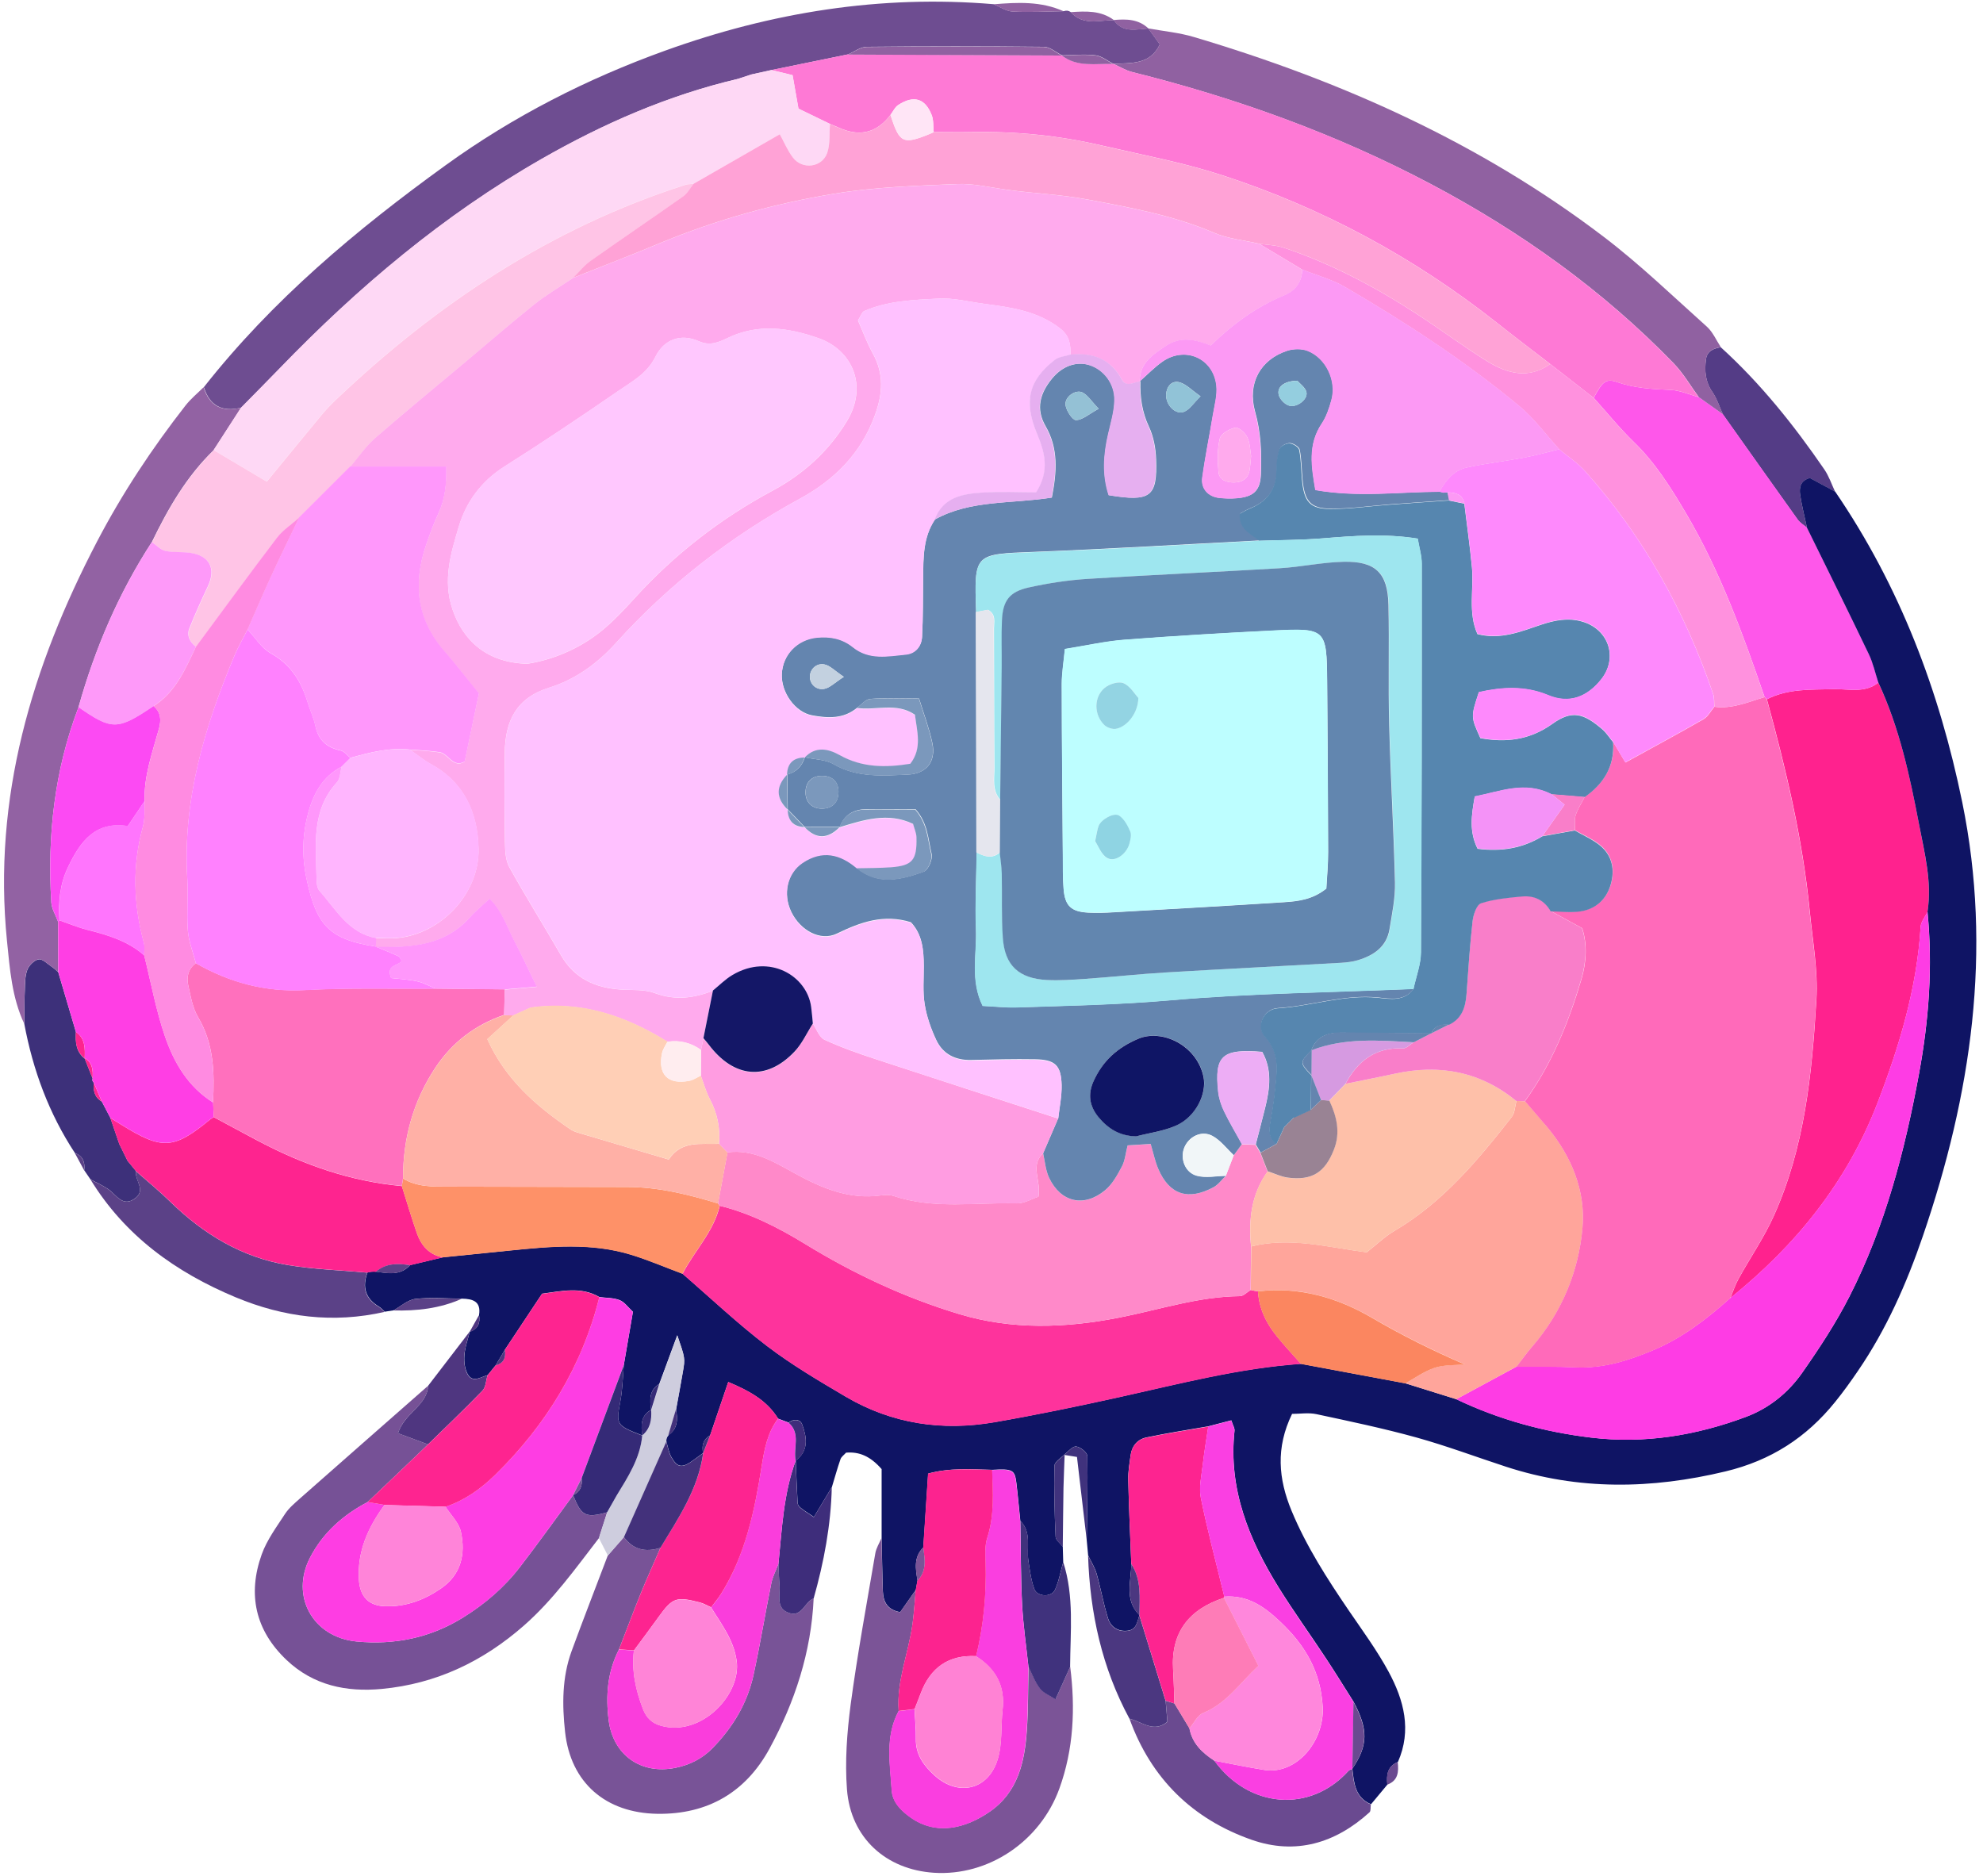 <svg width="222" height="210" viewBox="0 0 222 210" fill="none" xmlns="http://www.w3.org/2000/svg">
<path d="M15.219 131.1C15.059 132.1 16.349 133.18 15.189 134.1C13.749 135.24 13.049 133.76 12.099 133.11C11.479 132.69 10.789 132.39 10.129 132.03C9.899 131.69 9.659 131.35 9.429 131.01C9.529 130.13 9.309 129.42 8.389 129.08C5.479 124.66 3.689 119.8 2.719 114.61C2.739 113.36 2.719 112.11 2.779 110.87C2.809 110.1 2.789 109.27 3.059 108.57C3.249 108.07 3.849 107.47 4.339 107.4C4.769 107.33 5.319 107.91 5.799 108.23C6.059 108.4 6.279 108.62 6.519 108.83C7.179 111.06 7.839 113.29 8.499 115.53C8.439 116.66 8.499 117.74 9.489 118.51L9.459 118.44L10.369 120.73C10.309 120.92 10.349 121.07 10.499 121.2C10.439 122.06 10.559 122.84 11.399 123.31L11.359 123.24C11.699 123.89 12.039 124.55 12.389 125.2L12.359 125.15L13.359 128.07C13.669 128.69 13.969 129.32 14.279 129.94L15.229 131.1H15.219Z" fill="#3D307A"/>
<path d="M192.88 46.39C192.49 45.54 192.21 44.62 191.69 43.87C190.9 42.73 190.82 41.53 190.98 40.25C191.1 39.27 191.83 39.02 192.64 38.87C197.1 42.92 200.83 47.59 204.23 52.54C204.75 53.3 205.05 54.2 205.44 55.04C204.48 54.52 203.52 54.01 202.62 53.52C201.55 53.81 201.41 54.6 201.53 55.4C201.72 56.64 202.03 57.85 202.29 59.08C201.94 58.78 201.52 58.54 201.26 58.18C198.45 54.26 195.67 50.32 192.88 46.39Z" fill="#543C86"/>
<path d="M8.379 129.08C9.299 129.41 9.519 130.13 9.419 131.01C9.069 130.37 8.729 129.72 8.379 129.08Z" fill="#5B4187"/>
<path d="M210.279 76.41C212.629 81.45 213.809 86.83 214.829 92.24C215.439 95.48 216.309 98.72 215.789 102.08C215.519 102.64 215.049 103.19 215.019 103.76C214.599 110.65 212.629 117.15 210.169 123.53C206.759 132.36 201.029 139.43 193.719 145.31C194.019 144.59 194.259 143.83 194.639 143.15C195.939 140.79 197.489 138.55 198.589 136.1C202.039 128.44 202.859 120.22 203.349 111.96C203.549 108.63 202.929 105.33 202.609 102.02C201.819 93.92 199.939 86.08 197.809 78.28C200.169 77.07 202.719 77.22 205.249 77.15C206.949 77.1 208.759 77.64 210.289 76.41H210.279Z" fill="#FF228E"/>
<path d="M210.28 76.41C208.75 77.64 206.94 77.1 205.24 77.15C202.71 77.22 200.16 77.07 197.8 78.28L197.55 78.04C195.13 70.98 192.59 63.98 188.78 57.51C187.08 54.63 185.33 51.82 182.9 49.47C181.31 47.93 179.91 46.19 178.42 44.54C179.39 42.73 179.78 42.33 181.06 42.78C183.02 43.46 185 43.56 187.04 43.65C188.1 43.7 189.14 44.18 190.19 44.46C191.09 45.1 191.99 45.74 192.89 46.38C195.68 50.31 198.46 54.25 201.27 58.17C201.53 58.53 201.95 58.77 202.3 59.07C204.61 63.79 206.95 68.5 209.23 73.24C209.71 74.23 209.94 75.34 210.29 76.4L210.28 76.41Z" fill="#FE57EA"/>
<path d="M8.49 115.51C9.56 116.26 9.52 117.38 9.48 118.49C8.5 117.71 8.42 116.63 8.49 115.51Z" fill="#FE248F"/>
<path d="M9.449 118.43C10.359 118.95 10.429 119.81 10.359 120.72C10.059 119.96 9.749 119.19 9.449 118.43Z" fill="#FE248F"/>
<path d="M10.49 121.19C10.79 121.89 11.09 122.6 11.39 123.3C10.55 122.83 10.43 122.05 10.49 121.19Z" fill="#FE248F"/>
<path d="M16.199 89.67C16.149 90.61 16.259 91.61 16.019 92.49C14.799 96.86 14.929 101.19 16.109 105.53C16.229 105.97 16.139 106.47 16.149 106.95C14.319 105.33 12.069 104.66 9.759 104.08C8.709 103.82 7.689 103.38 6.659 103.02C6.549 100.97 6.689 99.02 7.619 97.07C9.009 94.16 10.689 91.9 14.309 92.46C15.009 91.43 15.599 90.54 16.199 89.66V89.67Z" fill="#FF75FD"/>
<path d="M205.449 55.03C212.679 65.61 217.119 77.33 219.679 89.82C223.079 106.45 220.679 122.57 215.259 138.4C213.439 143.71 211.179 148.82 207.999 153.47C207.189 154.66 206.349 155.83 205.449 156.94C202.239 160.92 198.259 163.5 193.169 164.72C184.879 166.71 176.729 166.85 168.589 164.19C165.249 163.1 161.949 161.86 158.569 160.92C154.879 159.9 151.119 159.11 147.379 158.31C146.489 158.12 145.529 158.28 144.649 158.28C142.799 162.09 143.119 165.56 144.589 169.12C146.259 173.14 148.589 176.75 151.019 180.32C152.549 182.56 154.169 184.77 155.459 187.15C157.169 190.32 158.069 193.69 156.499 197.25C155.319 197.73 155.209 198.71 155.319 199.78C154.709 200.51 154.099 201.25 153.489 201.98C151.699 201.23 151.579 199.6 151.399 198L151.419 197.97C153.159 195.38 153.189 193.61 151.539 190.51C150.519 188.9 149.519 187.27 148.469 185.68C146.719 183.02 144.849 180.44 143.169 177.74C139.839 172.37 137.499 166.69 138.209 160.16C138.239 159.88 138.039 159.58 137.849 159C136.999 159.22 136.139 159.45 135.269 159.67C132.969 160.07 130.649 160.43 128.359 160.91C127.379 161.11 126.729 161.83 126.579 162.87C126.449 163.8 126.279 164.74 126.309 165.67C126.379 168.8 126.529 171.93 126.649 175.06C126.649 177.02 125.839 179.11 127.559 180.8V180.82C127.309 181.54 127.249 182.43 126.249 182.55C125.169 182.68 124.349 182.13 124.049 181.17C123.529 179.53 123.239 177.82 122.769 176.17C122.559 175.45 122.139 174.8 121.819 174.12C121.769 173.55 121.709 172.97 121.659 172.4C121.699 169.27 121.789 166.13 121.729 163C121.729 162.61 120.939 161.97 120.469 161.93C120.049 161.9 119.569 162.52 119.119 162.86L119.189 162.8C118.789 163.22 118.059 163.64 118.049 164.08C117.989 166.73 118.059 169.39 118.179 172.04C118.199 172.42 118.699 172.77 118.979 173.14C118.999 173.72 119.009 174.29 119.029 174.87C118.729 175.91 118.549 177 118.109 177.97C117.719 178.84 116.109 178.77 115.789 177.88C115.429 176.88 115.289 175.79 115.129 174.73C114.899 173.23 115.519 171.55 114.229 170.26C114.079 168.84 113.959 167.43 113.789 166.01C113.609 164.53 113.349 164.41 111.079 164.54C108.729 164.49 106.369 164.29 103.909 164.96C103.719 167.86 103.549 170.55 103.369 173.23C102.269 174.31 102.499 175.62 102.719 176.93C102.659 177.28 102.589 177.63 102.529 177.98C101.939 178.82 101.339 179.67 100.779 180.47C99.339 180.22 98.889 179.31 98.839 178.14C98.769 176.15 98.749 174.16 98.699 172.17V164.46C97.419 163 96.189 162.5 94.719 162.62C94.489 162.88 94.199 163.07 94.099 163.34C93.739 164.37 93.449 165.43 93.129 166.48C92.459 167.59 91.789 168.71 91.119 169.82C89.419 168.7 89.319 168.65 89.289 168.09C89.199 166.56 89.149 165.02 89.089 163.49V163.51C90.569 162.38 90.329 160.88 89.799 159.45C89.589 158.87 88.869 158.8 88.289 159.25C87.899 159.1 87.499 158.96 87.109 158.81C85.839 156.76 83.899 155.71 81.529 154.71C80.789 156.89 80.139 158.78 79.499 160.68C78.709 161.14 78.539 161.84 78.719 162.68V162.66C78.369 162.92 77.999 163.19 77.639 163.45C76.389 164.37 75.849 164.33 75.159 163.11C74.869 162.59 74.779 161.96 74.599 161.38C74.559 161.11 74.629 160.87 74.819 160.67C75.909 159.93 75.869 158.86 75.689 157.74C75.939 156.35 76.209 154.97 76.439 153.58C76.709 152.03 76.699 152.03 75.819 149.47C75.069 151.5 74.439 153.21 73.809 154.92C72.659 155.63 72.739 156.73 72.899 157.85V157.83C71.699 158.48 71.779 159.58 71.899 160.69C68.959 159.55 68.959 159.48 69.449 156.86C69.699 155.53 69.719 154.15 69.839 152.79C70.179 150.81 70.519 148.84 70.859 146.85C70.299 146.33 69.909 145.75 69.369 145.54C68.679 145.27 67.869 145.3 67.109 145.2C65.039 144 62.909 144.53 60.689 144.82C59.279 146.94 57.899 149.02 56.529 151.09C56.189 151.67 55.849 152.25 55.499 152.83C55.199 153.2 54.899 153.57 54.599 153.94C53.869 154.13 53.009 154.78 52.439 153.96C52.049 153.39 51.939 152.5 51.989 151.77C52.039 150.85 52.379 149.95 52.599 149.05L52.579 149.09C53.509 148.78 53.789 148.12 53.629 147.21C53.879 145.68 52.919 145.4 51.719 145.38C49.979 145.37 48.219 145.21 46.499 145.41C45.649 145.51 44.869 146.24 44.059 146.69C43.729 146.74 43.399 146.79 43.079 146.84C42.859 146.65 42.659 146.41 42.409 146.26C40.936 145.38 40.516 144.106 41.149 142.44C41.459 142.36 41.779 142.33 42.099 142.36C43.449 142.54 44.829 142.83 45.919 141.62C47.149 141.33 48.379 141.03 49.609 140.74C52.109 140.49 54.609 140.24 57.109 139.98C61.659 139.52 66.219 139.09 70.679 140.46C72.619 141.06 74.499 141.87 76.409 142.58C79.549 145.29 82.559 148.15 85.849 150.66C88.629 152.78 91.669 154.57 94.689 156.35C99.859 159.39 105.489 160.22 111.349 159.2C116.069 158.38 120.759 157.4 125.429 156.37C132.129 154.88 138.769 153.14 145.649 152.67C149.539 153.4 153.429 154.12 157.329 154.85L163.029 156.63C167.819 158.92 172.879 160.3 178.129 160.93C184.089 161.65 189.879 160.7 195.469 158.61C198.069 157.64 200.209 155.9 201.779 153.65C203.689 150.92 205.539 148.1 207.049 145.14C211.059 137.26 213.259 128.79 214.849 120.14C215.949 114.15 216.389 108.14 215.789 102.07C216.309 98.71 215.449 95.47 214.829 92.23C213.799 86.82 212.629 81.43 210.279 76.4C209.929 75.34 209.699 74.24 209.219 73.24C206.949 68.5 204.609 63.79 202.289 59.07C202.029 57.84 201.719 56.63 201.529 55.39C201.409 54.59 201.549 53.8 202.619 53.51C203.519 54 204.479 54.51 205.439 55.03H205.449Z" fill="#0F1464"/>
<path d="M22.799 43.37C30.479 33.6 39.889 25.72 49.899 18.49C57.469 13.02 65.709 8.82 74.489 5.66C86.369 1.38 98.589 -0.6 111.239 0.47C111.949 0.76 112.649 1.26 113.379 1.29C115.279 1.39 117.189 1.28 119.099 1.25C119.369 1.15 119.629 1.18 119.869 1.35C121.259 2.9 123.059 2.25 124.729 2.25L124.689 2.23C125.699 3.73 127.189 3.26 128.589 3.19L128.549 3.17C128.989 3.78 129.429 4.38 129.849 4.96C128.749 7.3 126.609 7.02 124.639 7.15H124.659C123.989 6.81 123.339 6.27 122.649 6.19C121.409 6.04 120.139 6.18 118.879 6.19H118.899C118.229 5.87 117.559 5.25 116.879 5.24C110.269 5.17 103.649 5.17 97.039 5.24C96.339 5.24 95.639 5.79 94.939 6.09C92.089 6.67 89.239 7.26 86.389 7.84C85.639 8.01 84.879 8.17 84.129 8.34L82.639 8.83C74.839 10.66 67.569 13.83 60.659 17.79C49.679 24.08 40.109 32.15 31.349 41.22C29.919 42.7 28.459 44.16 27.019 45.63C24.866 46.17 23.469 45.414 22.829 43.36L22.799 43.37Z" fill="#6E4D91"/>
<path d="M124.629 7.16C126.599 7.03 128.729 7.31 129.839 4.97C129.419 4.39 128.979 3.79 128.539 3.18C130.249 3.49 132.019 3.65 133.679 4.15C150.199 9.06 165.759 16.02 179.539 26.51C183.599 29.6 187.289 33.17 191.099 36.58C191.759 37.18 192.139 38.09 192.649 38.86C191.839 39.01 191.109 39.27 190.989 40.24C190.829 41.52 190.909 42.73 191.699 43.86C192.219 44.61 192.499 45.53 192.889 46.38C191.989 45.74 191.089 45.1 190.189 44.46C189.259 43.19 188.459 41.8 187.379 40.68C179.439 32.49 170.269 25.94 160.219 20.62C149.619 15.01 138.399 10.97 126.769 8.07C126.029 7.89 125.349 7.46 124.649 7.15L124.629 7.16Z" fill="#9061A1"/>
<path d="M67.049 172.19C64.419 175.6 61.919 179.11 58.649 181.98C54.069 186 48.819 188.5 42.739 189.07C38.779 189.44 35.079 188.68 32.079 185.83C28.579 182.51 27.699 178.48 29.299 174.01C29.879 172.39 30.959 170.94 31.909 169.48C32.339 168.82 32.979 168.29 33.569 167.76C38.349 163.54 43.139 159.34 47.929 155.13C47.789 157.41 45.279 158.14 44.559 160.45C45.679 160.87 46.799 161.28 47.919 161.7C46.569 162.99 45.219 164.28 43.869 165.57C42.969 166.43 42.059 167.29 41.159 168.15C38.409 169.59 36.159 171.58 34.719 174.35C32.469 178.67 35.009 183.28 39.909 183.76C44.159 184.17 48.159 183.36 51.819 181.09C54.289 179.56 56.459 177.7 58.219 175.41C60.249 172.77 62.189 170.06 64.159 167.38C65.089 169.73 65.559 169.96 67.969 169.31C67.659 170.27 67.359 171.23 67.049 172.19Z" fill="#765196"/>
<path d="M22.8 43.37C23.441 45.424 24.837 46.18 26.991 45.64C25.971 47.22 24.941 48.8 23.921 50.39C20.881 53.33 18.82 56.92 17 60.68C13.28 66.4 10.63 72.6 8.79 79.16C6.1 86.21 5.29 93.52 5.74 101C5.78 101.74 6.23 102.45 6.5 103.18C6.5 105.06 6.5 106.93 6.51 108.81C6.27 108.61 6.05 108.39 5.79 108.22C5.31 107.9 4.76 107.33 4.33 107.39C3.84 107.47 3.25 108.06 3.05 108.56C2.78 109.26 2.8 110.08 2.77 110.86C2.72 112.11 2.73 113.36 2.71 114.6C1.33 111.66 1.1 108.48 0.78 105.32C-0.82 89.3 3.55 74.64 10.861 60.63C13.681 55.23 17.03 50.18 20.78 45.38C21.36 44.64 22.11 44.03 22.78 43.36L22.8 43.37Z" fill="#9262A3"/>
<path d="M91.09 178.94C90.82 184.95 88.98 190.54 86.15 195.75C83.51 200.6 79.269 203.13 73.6 203.05C67.82 202.96 63.88 199.59 63.26 193.87C62.929 190.85 62.919 187.79 63.98 184.87C65.29 181.28 66.689 177.72 68.04 174.14C68.639 173.45 69.24 172.77 69.84 172.08C70.84 173.433 72.206 173.83 73.939 173.27C73.189 175.01 72.4 176.73 71.689 178.48C70.859 180.53 70.09 182.6 69.29 184.66C67.999 187.16 67.799 189.85 68.139 192.56C68.629 196.48 71.769 198.69 75.629 197.9C77.2 197.58 78.609 196.89 79.769 195.7C82.04 193.37 83.669 190.68 84.359 187.5C85.1 184.1 85.659 180.66 86.35 177.24C86.499 176.49 86.879 175.78 87.15 175.06C87.189 175.84 87.2 176.63 87.269 177.41C87.379 178.58 86.76 180.11 88.45 180.6C89.79 180.98 90.09 179.33 91.09 178.94Z" fill="#785397"/>
<path d="M98.69 172.18C98.73 174.17 98.76 176.16 98.83 178.15C98.87 179.32 99.32 180.24 100.77 180.48C101.33 179.68 101.93 178.83 102.52 177.99C102.41 179.24 102.33 180.49 102.17 181.73C101.73 185.01 100.36 188.14 100.61 191.54C99.08 194.38 99.64 197.41 99.83 200.39C99.91 201.73 100.85 202.67 101.91 203.43C104.85 205.54 108.13 204.64 110.76 202.84C113.96 200.65 114.72 197.26 114.96 193.7C115.12 191.33 115.09 188.96 115.15 186.58C115.57 187.4 115.88 188.3 116.43 189.01C116.83 189.53 117.54 189.8 118.17 190.22C118.81 188.8 119.31 187.7 119.81 186.59C120.4 191.22 120.2 195.8 118.6 200.22C116.44 206.18 110.61 210.04 104.56 209.65C99.18 209.3 95.24 205.74 94.82 200.33C94.58 197.19 94.82 193.97 95.23 190.83C95.99 185.16 97.03 179.54 97.99 173.9C98.09 173.3 98.45 172.74 98.69 172.17V172.18Z" fill="#7B5497"/>
<path d="M41.129 142.46C40.489 144.127 40.909 145.4 42.389 146.28C42.639 146.43 42.839 146.66 43.059 146.86C37.319 148.17 31.769 147.47 26.389 145.23C19.679 142.43 13.989 138.35 10.129 132.04C10.789 132.4 11.489 132.7 12.099 133.12C13.049 133.76 13.749 135.25 15.189 134.11C16.349 133.19 15.059 132.12 15.219 131.11C16.509 132.25 17.839 133.34 19.069 134.54C22.779 138.16 27.069 140.76 32.219 141.62C35.159 142.11 38.169 142.2 41.139 142.47L41.129 142.46Z" fill="#5B4187"/>
<path d="M151.379 198.02C151.559 199.62 151.689 201.24 153.469 202C153.419 202.3 153.489 202.72 153.319 202.88C149.499 206.35 145.039 207.68 140.129 205.96C133.499 203.64 128.859 199.09 126.449 192.41C127.849 192.75 129.179 194.04 130.699 192.75C130.629 191.93 130.559 191.16 130.499 190.39C130.829 190.5 131.159 190.6 131.489 190.7C132.049 191.63 132.609 192.56 133.169 193.49C133.479 195.17 134.599 196.22 135.949 197.1C139.769 202.38 146.629 203.05 150.979 198.23C151.079 198.12 151.259 198.09 151.399 198.02H151.379Z" fill="#6A4A90"/>
<path d="M130.491 190.38C130.561 191.15 130.621 191.92 130.691 192.74C129.171 194.04 127.841 192.74 126.441 192.4C123.361 186.7 122.021 180.56 121.811 174.14C122.131 174.82 122.561 175.48 122.761 176.19C123.231 177.84 123.531 179.55 124.041 181.19C124.341 182.15 125.161 182.71 126.241 182.57C127.241 182.45 127.301 181.56 127.551 180.84C128.531 184.02 129.501 187.2 130.481 190.38H130.491Z" fill="#4B3780"/>
<path d="M119.8 186.61C119.3 187.71 118.8 188.82 118.16 190.24C117.54 189.82 116.82 189.55 116.42 189.03C115.87 188.32 115.551 187.42 115.141 186.6C114.891 184.27 114.55 181.95 114.43 179.61C114.27 176.5 114.29 173.38 114.23 170.26C115.53 171.55 114.91 173.22 115.13 174.73C115.29 175.79 115.43 176.88 115.79 177.88C116.11 178.77 117.72 178.84 118.11 177.97C118.55 177 118.741 175.91 119.031 174.87C120.271 178.72 119.82 182.67 119.8 186.6V186.61Z" fill="#40327D"/>
<path d="M91.09 178.94C90.09 179.32 89.79 180.98 88.45 180.6C86.76 180.12 87.379 178.58 87.269 177.41C87.2 176.63 87.18 175.84 87.15 175.06C87.54 171.17 87.71 167.24 89.08 163.51C89.14 165.04 89.19 166.58 89.28 168.11C89.31 168.67 89.41 168.72 91.11 169.84C91.78 168.73 92.45 167.61 93.12 166.5C93.02 170.74 92.24 174.87 91.09 178.94Z" fill="#3E2D7B"/>
<path d="M69.849 172.08C69.249 172.77 68.649 173.45 68.049 174.14C67.719 173.49 67.379 172.84 67.049 172.19C67.359 171.23 67.659 170.27 67.969 169.31L67.989 169.27C68.329 168.66 68.679 168.06 69.019 167.45C70.299 165.34 71.649 163.27 71.899 160.72C72.819 159.97 72.979 158.95 72.909 157.86V157.88C73.209 156.9 73.519 155.93 73.819 154.95C74.449 153.24 75.079 151.53 75.829 149.5C76.709 152.07 76.719 152.07 76.449 153.61C76.209 155 75.949 156.39 75.699 157.77C75.409 158.75 75.119 159.72 74.829 160.7C74.639 160.9 74.569 161.14 74.609 161.41C73.029 164.97 71.449 168.53 69.869 172.09L69.849 172.08Z" fill="#CECDDE"/>
<path d="M47.921 161.7C46.801 161.28 45.681 160.87 44.56 160.45C45.291 158.14 47.791 157.4 47.931 155.13C49.48 153.11 51.031 151.09 52.581 149.07C52.361 149.98 52.031 150.88 51.971 151.79C51.931 152.52 52.031 153.41 52.421 153.98C52.991 154.8 53.851 154.14 54.581 153.96C54.401 154.55 54.391 155.3 54.001 155.69C52.02 157.74 49.951 159.71 47.911 161.7H47.921Z" fill="#4F3680"/>
<path d="M119.119 162.87C119.569 162.53 120.049 161.9 120.469 161.94C120.929 161.98 121.719 162.62 121.729 163.01C121.789 166.14 121.699 169.27 121.659 172.41C121.309 169.44 120.959 166.46 120.569 163.1C120.279 163.05 119.699 162.96 119.129 162.87H119.119Z" fill="#40327D"/>
<path d="M118.979 173.15C118.699 172.78 118.189 172.43 118.179 172.05C118.059 169.4 117.989 166.74 118.049 164.09C118.049 163.66 118.789 163.24 119.189 162.81C119.149 164.06 119.089 165.31 119.059 166.56C119.019 168.75 119.009 170.95 118.979 173.14L118.979 173.15Z" fill="#40327D"/>
<path d="M44.039 146.7C44.849 146.25 45.629 145.52 46.479 145.42C48.199 145.23 49.959 145.38 51.699 145.39C49.259 146.48 46.669 146.77 44.029 146.7H44.039Z" fill="#5B4187"/>
<path d="M119.091 1.26C117.181 1.29 115.27 1.39 113.37 1.3C112.64 1.26 111.94 0.77 111.23 0.48C113.9 0.26 116.561 0.12 119.091 1.27V1.26Z" fill="#9061A1"/>
<path d="M124.719 2.26C123.039 2.26 121.249 2.9 119.859 1.36C121.559 1.25 123.249 1.15 124.719 2.26Z" fill="#9061A1"/>
<path d="M128.58 3.2C127.18 3.28 125.69 3.75 124.68 2.24C126.09 2.12 127.46 2.12 128.58 3.2Z" fill="#9061A1"/>
<path d="M155.299 199.79C155.189 198.71 155.299 197.74 156.479 197.26C156.599 198.35 156.529 199.34 155.299 199.79Z" fill="#6A4A90"/>
<path d="M53.62 147.23C53.78 148.14 53.5 148.81 52.57 149.11C52.92 148.48 53.27 147.86 53.62 147.23Z" fill="#4F3680"/>
<path d="M145.65 152.69C138.77 153.17 132.12 154.91 125.43 156.39C120.76 157.43 116.06 158.4 111.35 159.22C105.49 160.24 99.86 159.41 94.69 156.37C91.67 154.59 88.63 152.8 85.85 150.68C82.56 148.17 79.54 145.31 76.41 142.6C77.74 140.03 79.89 137.9 80.58 134.98C84.02 135.83 87.14 137.43 90.12 139.25C95.55 142.58 101.27 145.26 107.36 147.1C113.27 148.89 119.26 148.68 125.25 147.51C129.76 146.63 134.15 145.14 138.81 145.1C139.21 145.1 139.61 144.65 140.02 144.41C140.29 144.48 140.56 144.53 140.84 144.56C140.95 146.48 141.75 148.11 142.93 149.57C143.79 150.64 144.74 151.65 145.65 152.68V152.69Z" fill="#FE339C"/>
<path d="M193.71 145.31C201.02 139.43 206.749 132.36 210.159 123.53C212.629 117.15 214.59 110.65 215.01 103.76C215.05 103.19 215.52 102.64 215.78 102.08C216.38 108.15 215.94 114.16 214.84 120.15C213.25 128.81 211.059 137.28 207.039 145.15C205.529 148.11 203.68 150.93 201.77 153.66C200.2 155.91 198.05 157.65 195.46 158.62C189.87 160.71 184.08 161.66 178.12 160.94C172.87 160.31 167.81 158.93 163.02 156.64C165.27 155.42 167.52 154.2 169.77 152.99C171.99 153.01 174.209 152.96 176.419 153.06C179.509 153.2 182.33 152.3 185.13 151.12C188.39 149.74 191.11 147.62 193.71 145.3V145.31Z" fill="#FE3CE4"/>
<path d="M169.779 152.99C167.529 154.21 165.279 155.43 163.029 156.64C161.129 156.05 159.229 155.45 157.329 154.86C158.429 154.26 159.469 153.5 160.629 153.11C161.669 152.77 162.849 152.84 163.969 152.73C160.309 151.13 156.929 149.45 153.609 147.52C149.739 145.26 145.459 144 140.849 144.56C140.569 144.53 140.299 144.48 140.029 144.41C140.049 142.78 140.059 141.15 140.079 139.53C144.459 138.42 148.739 139.65 153.009 140.19C154.069 139.36 154.989 138.46 156.059 137.82C161.499 134.63 165.439 129.9 169.239 125.04C169.599 124.58 169.599 123.86 169.769 123.25C170.089 123.26 170.409 123.27 170.729 123.28C171.549 124.23 172.389 125.17 173.189 126.14C175.939 129.42 177.529 133.34 177.169 137.46C176.729 142.35 174.849 146.94 171.529 150.76C170.909 151.47 170.369 152.24 169.789 152.99H169.779Z" fill="#FFA59B"/>
<path d="M64.16 167.38C62.18 170.06 60.25 172.77 58.22 175.41C56.46 177.71 54.29 179.57 51.82 181.09C48.15 183.36 44.15 184.17 39.91 183.76C35.02 183.29 32.48 178.68 34.72 174.35C36.16 171.58 38.41 169.59 41.16 168.15C41.79 168.26 42.42 168.36 43.05 168.47C41.22 170.96 39.99 173.66 40.18 176.83C40.3 178.78 41.29 179.77 43.17 179.82C45.47 179.88 47.52 179.1 49.39 177.81C51.65 176.24 52.13 173.95 51.6 171.48C51.38 170.47 50.48 169.61 49.88 168.68C52.03 167.95 53.81 166.69 55.44 165.1C61.14 159.53 65.14 152.98 67.1 145.22C67.86 145.32 68.67 145.29 69.36 145.56C69.9 145.77 70.29 146.35 70.85 146.87C70.51 148.85 70.17 150.83 69.83 152.81C68.25 157.04 66.68 161.26 65.1 165.48L64.15 167.38H64.16Z" fill="#FE3DE3"/>
<path d="M15.219 131.1C14.899 130.71 14.59 130.33 14.27 129.94C13.96 129.32 13.66 128.69 13.35 128.07C13.02 127.1 12.68 126.12 12.35 125.15C12.75 125.4 13.15 125.64 13.55 125.89C18.15 128.76 19.43 128.69 23.53 125.32C23.65 125.22 23.79 125.15 23.93 125.06C25.6 125.95 27.26 126.86 28.93 127.74C33.97 130.4 39.27 132.26 44.99 132.78C45.55 134.54 46.07 136.32 46.68 138.07C47.17 139.45 48.06 140.48 49.6 140.76C48.37 141.05 47.14 141.35 45.91 141.64C44.55 141.43 43.22 141.39 42.09 142.38C41.77 142.35 41.45 142.38 41.14 142.46C38.16 142.19 35.16 142.1 32.22 141.61C27.07 140.75 22.78 138.15 19.07 134.53C17.84 133.33 16.509 132.24 15.219 131.1Z" fill="#FE248F"/>
<path d="M49.59 140.76C48.05 140.48 47.16 139.45 46.67 138.07C46.06 136.32 45.541 134.55 44.98 132.78C45.041 132.5 45.081 132.22 45.12 131.93C46.691 132.89 48.441 132.84 50.191 132.84C56.85 132.84 63.52 132.88 70.18 132.88C73.691 132.88 77.05 133.71 80.371 134.72L80.561 134.98C79.871 137.9 77.731 140.03 76.391 142.6C74.481 141.89 72.6 141.08 70.66 140.48C66.19 139.11 61.63 139.54 57.09 140C54.59 140.25 52.09 140.5 49.59 140.76Z" fill="#FE9168"/>
<path d="M43.05 168.47C42.42 168.36 41.79 168.26 41.16 168.15C42.07 167.29 42.97 166.43 43.87 165.57C45.22 164.28 46.571 162.99 47.921 161.7C49.961 159.71 52.03 157.74 54.01 155.69C54.39 155.3 54.4 154.55 54.59 153.96C54.89 153.59 55.19 153.22 55.49 152.85C56.41 152.61 56.65 151.97 56.52 151.11C57.9 149.04 59.27 146.96 60.68 144.84C62.9 144.55 65.03 144.02 67.1 145.22C65.14 152.98 61.14 159.52 55.44 165.1C53.81 166.69 52.03 167.95 49.88 168.68C47.6 168.61 45.32 168.55 43.05 168.48L43.05 168.47Z" fill="#FE2490"/>
<path d="M114.22 170.26C114.28 173.38 114.26 176.5 114.42 179.61C114.54 181.94 114.89 184.27 115.13 186.6C115.07 188.97 115.1 191.35 114.94 193.72C114.7 197.28 113.94 200.67 110.74 202.86C108.11 204.66 104.84 205.56 101.89 203.45C100.83 202.69 99.89 201.75 99.81 200.41C99.62 197.43 99.061 194.4 100.59 191.56C101.19 191.49 101.78 191.42 102.38 191.34C102.43 192.44 102.55 193.55 102.53 194.65C102.49 196.4 103.39 197.63 104.59 198.73C107.22 201.15 110.6 200.43 111.68 196.99C112.23 195.24 112.03 193.26 112.24 191.4C112.54 188.74 111.47 186.81 109.27 185.42C110.1 182 110.43 178.53 110.33 175.01C110.3 174.06 110.24 173.04 110.52 172.16C111.33 169.66 111.15 167.12 111.06 164.57C113.33 164.44 113.59 164.57 113.77 166.04C113.95 167.45 114.07 168.87 114.21 170.29L114.22 170.26Z" fill="#FA3EE0"/>
<path d="M89.079 163.51C87.709 167.24 87.54 171.17 87.15 175.06C86.879 175.79 86.499 176.49 86.35 177.24C85.659 180.65 85.1 184.09 84.359 187.5C83.669 190.68 82.04 193.36 79.769 195.7C78.609 196.9 77.2 197.58 75.629 197.9C71.769 198.69 68.62 196.48 68.139 192.56C67.799 189.85 67.999 187.16 69.29 184.66C69.85 184.7 70.409 184.73 70.969 184.77C70.699 187.05 71.169 189.21 71.989 191.33C72.359 192.29 72.989 192.91 73.999 193.19C78.549 194.46 83.019 189.66 82.469 185.9C82.119 183.52 80.759 181.83 79.609 179.94C79.989 179.44 80.399 178.96 80.729 178.43C83.459 174.04 84.479 169.09 85.279 164.09C85.579 162.21 85.919 160.38 87.099 158.83C87.489 158.98 87.889 159.12 88.279 159.27C89.669 160.48 88.769 162.12 89.069 163.53V163.51H89.079Z" fill="#FA3DDC"/>
<path d="M130.491 190.38C129.511 187.2 128.54 184.02 127.56 180.84V180.82C127.57 178.86 127.82 176.86 126.65 175.08C126.53 171.95 126.38 168.82 126.31 165.69C126.29 164.76 126.46 163.82 126.58 162.89C126.72 161.85 127.37 161.13 128.36 160.93C130.65 160.46 132.96 160.1 135.27 159.7C135.06 161.11 134.82 162.51 134.66 163.92C134.52 165.17 134.2 166.5 134.44 167.69C135.19 171.4 136.18 175.06 137.07 178.75L137.02 178.87C133.13 180.15 131.07 182.71 131.33 186.93C131.41 188.18 131.43 189.44 131.48 190.7C131.15 190.59 130.821 190.49 130.491 190.38Z" fill="#FD2490"/>
<path d="M87.099 158.82C85.919 160.38 85.579 162.21 85.279 164.08C84.489 169.08 83.469 174.03 80.729 178.42C80.399 178.95 79.979 179.43 79.609 179.93C79.189 179.74 78.779 179.49 78.339 179.38C75.679 178.7 75.289 178.85 73.709 181.04C72.809 182.29 71.889 183.52 70.979 184.75C70.419 184.71 69.859 184.68 69.299 184.64C70.099 182.58 70.869 180.51 71.699 178.46C72.409 176.71 73.199 174.99 73.949 173.25C75.969 169.91 78.189 166.66 78.729 162.66L78.719 162.68C78.979 162.01 79.239 161.34 79.499 160.68C80.139 158.79 80.789 156.89 81.529 154.71C83.899 155.7 85.849 156.76 87.109 158.81L87.099 158.82Z" fill="#FD2490"/>
<path d="M137.06 178.74C136.17 175.06 135.18 171.39 134.43 167.68C134.19 166.49 134.51 165.17 134.65 163.91C134.81 162.5 135.05 161.1 135.26 159.69C136.13 159.46 136.99 159.24 137.84 159.02C138.03 159.59 138.23 159.9 138.2 160.18C137.49 166.71 139.83 172.39 143.16 177.76C144.84 180.46 146.7 183.05 148.46 185.7C149.51 187.29 150.51 188.92 151.53 190.53C151.49 193.02 151.45 195.5 151.41 197.99L151.39 198.02C151.25 198.09 151.07 198.12 150.97 198.23C146.62 203.05 139.76 202.38 135.94 197.1C137.81 197.45 139.67 197.84 141.54 198.14C145.16 198.71 148.3 194.88 148.08 191.07C147.86 187.15 146.14 184.2 143.33 181.55C141.49 179.81 139.67 178.55 137.07 178.74H137.06Z" fill="#FA3FE2"/>
<path d="M111.071 164.54C111.161 167.09 111.341 169.62 110.531 172.13C110.241 173.01 110.311 174.03 110.341 174.98C110.441 178.5 110.111 181.97 109.281 185.4C106.181 185.24 104.161 186.69 103.081 189.55C102.861 190.14 102.621 190.73 102.391 191.32C101.791 191.39 101.201 191.46 100.601 191.54C100.351 188.15 101.721 185.02 102.161 181.74C102.331 180.5 102.401 179.24 102.511 178C102.571 177.65 102.641 177.3 102.701 176.95C103.771 175.87 103.531 174.55 103.351 173.24C103.521 170.55 103.701 167.87 103.891 164.97C106.341 164.3 108.711 164.5 111.061 164.55L111.071 164.54Z" fill="#FC238F"/>
<path d="M140.84 144.57C145.45 144.01 149.74 145.27 153.6 147.53C156.92 149.47 160.3 151.15 163.96 152.74C162.84 152.85 161.66 152.78 160.62 153.12C159.45 153.51 158.41 154.27 157.32 154.87C153.43 154.14 149.54 153.42 145.64 152.69C144.73 151.66 143.78 150.65 142.92 149.58C141.74 148.12 140.94 146.48 140.83 144.57H140.84Z" fill="#FB8660"/>
<path d="M78.719 162.68C78.169 166.68 75.96 169.93 73.939 173.27C72.206 173.83 70.842 173.433 69.849 172.08C71.429 168.52 73.01 164.96 74.59 161.4C74.77 161.98 74.86 162.62 75.15 163.13C75.84 164.35 76.38 164.39 77.63 163.47C77.99 163.2 78.359 162.94 78.719 162.68Z" fill="#43317B"/>
<path d="M65.11 165.48C66.69 161.26 68.26 157.03 69.84 152.81C69.72 154.17 69.69 155.54 69.45 156.88C68.96 159.5 68.96 159.57 71.9 160.71C71.66 163.26 70.3 165.34 69.02 167.44C68.68 168.05 68.33 168.65 67.99 169.26L67.97 169.3C65.56 169.96 65.09 169.72 64.16 167.37C64.99 166.99 65.21 166.31 65.11 165.47V165.48Z" fill="#352A77"/>
<path d="M151.4 197.99C151.44 195.5 151.48 193.02 151.52 190.53C153.17 193.63 153.14 195.4 151.4 197.99Z" fill="#6A4A90"/>
<path d="M127.56 180.82C127.57 178.86 127.82 176.86 126.65 175.08C126.65 177.04 125.85 179.13 127.56 180.82Z" fill="#4B3780"/>
<path d="M89.079 163.53C88.779 162.12 89.679 160.48 88.289 159.27C88.869 158.82 89.589 158.89 89.799 159.47C90.329 160.91 90.569 162.41 89.079 163.53Z" fill="#3E2D7B"/>
<path d="M42.08 142.37C43.21 141.38 44.54 141.43 45.9 141.63C44.81 142.84 43.44 142.55 42.08 142.37Z" fill="#5B4187"/>
<path d="M103.361 173.24C103.541 174.55 103.781 175.86 102.711 176.95C102.491 175.64 102.261 174.32 103.361 173.24Z" fill="#7B5497"/>
<path d="M74.811 160.69C75.1 159.71 75.391 158.74 75.68 157.76C75.861 158.88 75.9 159.95 74.811 160.69Z" fill="#43317B"/>
<path d="M72.9 157.84C72.97 158.94 72.81 159.95 71.89 160.7C71.77 159.58 71.69 158.48 72.9 157.84Z" fill="#352A77"/>
<path d="M73.8 154.93C73.5 155.91 73.19 156.88 72.89 157.86C72.73 156.74 72.66 155.65 73.8 154.93Z" fill="#352A77"/>
<path d="M56.52 151.11C56.65 151.97 56.42 152.61 55.49 152.85C55.83 152.27 56.17 151.69 56.52 151.11Z" fill="#4F3680"/>
<path d="M79.491 160.69C79.231 161.36 78.971 162.03 78.711 162.69C78.531 161.85 78.711 161.15 79.491 160.69Z" fill="#43317B"/>
<path d="M190.179 44.46C189.129 44.17 188.089 43.69 187.029 43.65C184.999 43.56 183.019 43.47 181.049 42.78C179.769 42.33 179.379 42.73 178.409 44.54C176.789 43.28 175.169 42.01 173.549 40.75C171.549 39.21 169.529 37.68 167.549 36.11C158.259 28.78 148.009 23.25 136.749 19.59C132.369 18.17 127.879 17.34 123.409 16.3C118.549 15.17 113.749 14.69 108.819 14.78C107.389 14.81 105.959 14.78 104.529 14.78C104.469 14.15 104.529 13.46 104.309 12.89C103.579 11 102.299 10.62 100.559 11.75C100.189 11.99 99.969 12.49 99.689 12.86C98.269 14.74 96.459 15.32 94.239 14.43C93.799 14.25 93.359 14.06 92.919 13.87C91.709 13.28 90.499 12.7 89.389 12.16C89.149 10.81 88.939 9.63 88.729 8.41C87.829 8.19 87.099 8.02 86.369 7.84C89.219 7.26 92.069 6.67 94.919 6.09C102.909 6.13 110.889 6.16 118.879 6.2L118.859 6.19C120.619 7.56 122.669 7.07 124.639 7.14H124.619C125.329 7.45 125.999 7.88 126.739 8.06C138.379 10.96 149.589 14.99 160.189 20.61C170.229 25.93 179.409 32.48 187.349 40.67C188.429 41.79 189.229 43.18 190.159 44.45L190.179 44.46Z" fill="#FE79D5"/>
<path d="M86.37 7.85C87.1 8.02 87.83 8.2 88.73 8.42C88.95 9.65 89.15 10.82 89.39 12.17C90.5 12.71 91.71 13.29 92.92 13.88C92.83 14.96 92.96 16.12 92.61 17.11C92.04 18.75 89.83 19.02 88.77 17.64C88.16 16.84 87.77 15.87 87.3 15.03C83.9 16.98 80.77 18.78 77.65 20.57C77.33 20.61 77 20.6 76.7 20.69C61.71 25.49 48.96 33.95 37.63 44.71C37.05 45.26 36.5 45.84 35.99 46.45C33.99 48.86 32.01 51.29 29.86 53.91C27.71 52.63 25.81 51.51 23.91 50.38C24.93 48.8 25.96 47.22 26.98 45.63C28.42 44.16 29.88 42.7 31.31 41.22C40.07 32.15 49.64 24.07 60.62 17.79C67.54 13.83 74.8 10.66 82.6 8.83C83.09 8.67 83.59 8.51 84.09 8.34C84.84 8.17 85.6 8.01 86.35 7.84L86.37 7.85Z" fill="#FED8F5"/>
<path d="M118.88 6.22C110.89 6.18 102.91 6.15 94.92 6.11C95.62 5.81 96.32 5.27 97.02 5.26C103.63 5.19 110.25 5.19 116.86 5.26C117.54 5.26 118.21 5.88 118.88 6.22Z" fill="#9061A1"/>
<path d="M124.649 7.16C122.679 7.09 120.619 7.57 118.869 6.21C120.129 6.19 121.399 6.06 122.639 6.21C123.339 6.29 123.979 6.84 124.649 7.17V7.16Z" fill="#9061A1"/>
<path d="M84.099 8.35C83.599 8.51 83.099 8.68 82.609 8.84C83.109 8.68 83.609 8.51 84.099 8.35Z" fill="#FE79D5"/>
<path d="M23.921 50.39C25.82 51.51 27.709 52.64 29.869 53.92C32.02 51.3 33.999 48.87 35.999 46.46C36.51 45.85 37.06 45.27 37.64 44.72C48.97 33.96 61.72 25.5 76.71 20.7C77.01 20.6 77.34 20.62 77.659 20.58C77.269 21.06 76.96 21.66 76.48 22C73.049 24.42 69.56 26.77 66.14 29.2C65.4 29.72 64.82 30.47 64.169 31.11C62.73 32.08 61.219 32.96 59.87 34.04C57.27 36.11 54.76 38.3 52.209 40.44C48.809 43.29 45.38 46.09 42.04 49.01C40.98 49.94 40.169 51.15 39.249 52.23C37.33 54.14 35.41 56.06 33.499 57.97C32.669 58.7 31.7 59.32 31.04 60.19C27.96 64.23 24.97 68.34 21.95 72.42C21.26 71.89 20.899 71.17 21.22 70.36C21.849 68.77 22.56 67.21 23.29 65.66C24.22 63.69 23.52 62.24 21.349 61.91C20.419 61.77 19.44 61.89 18.54 61.69C17.99 61.56 17.52 61.04 17.02 60.7C18.829 56.94 20.899 53.35 23.939 50.41L23.921 50.39Z" fill="#FFC4E6"/>
<path d="M23.93 125.05C23.8 125.14 23.65 125.21 23.53 125.31C19.43 128.68 18.14 128.75 13.55 125.88C13.15 125.63 12.75 125.39 12.35 125.14L12.38 125.19C12.04 124.54 11.7 123.88 11.36 123.23L11.4 123.3C11.1 122.6 10.8 121.89 10.5 121.19C10.35 121.06 10.31 120.91 10.37 120.72C10.44 119.8 10.37 118.95 9.46 118.43L9.49 118.5C9.53 117.38 9.57 116.26 8.5 115.52C7.84 113.29 7.18 111.06 6.52 108.82C6.52 106.94 6.52 105.07 6.51 103.19L6.66 103.03C7.69 103.39 8.7 103.82 9.76 104.09C12.07 104.67 14.32 105.34 16.15 106.96C16.9 109.97 17.46 113.05 18.46 115.98C19.47 118.95 21.06 121.67 23.86 123.42L23.94 125.06L23.93 125.05Z" fill="#FF3EE4"/>
<path d="M16.999 60.68C17.499 61.02 17.969 61.55 18.519 61.67C19.429 61.87 20.409 61.75 21.329 61.89C23.489 62.22 24.199 63.66 23.269 65.64C22.539 67.19 21.829 68.75 21.199 70.34C20.879 71.15 21.239 71.87 21.929 72.4C20.749 74.9 19.669 77.46 17.189 79.04C13.169 81.76 12.529 81.77 8.789 79.16C10.629 72.6 13.279 66.41 16.999 60.68Z" fill="#FE99F9"/>
<path d="M8.79 79.16C12.53 81.77 13.17 81.76 17.19 79.04C18.02 79.73 18.06 80.6 17.8 81.56C17.07 84.22 16.1 86.84 16.19 89.67C15.59 90.55 15 91.44 14.3 92.47C10.67 91.91 9 94.17 7.61 97.08C6.68 99.02 6.53 100.98 6.65 103.03L6.5 103.19C6.24 102.46 5.79 101.75 5.74 101.01C5.29 93.53 6.1 86.21 8.79 79.17L8.79 79.16Z" fill="#FC4AF3"/>
<path d="M137.06 178.74C139.66 178.55 141.48 179.81 143.32 181.55C146.13 184.2 147.85 187.15 148.07 191.07C148.29 194.88 145.14 198.71 141.53 198.14C139.66 197.84 137.8 197.45 135.93 197.1C134.58 196.22 133.46 195.16 133.15 193.49C133.66 192.9 134.05 192.03 134.69 191.76C137.3 190.7 138.77 188.44 140.87 186.48C139.57 183.91 138.29 181.39 137.01 178.86L137.06 178.74Z" fill="#FF87DC"/>
<path d="M137.02 178.86C138.3 181.38 139.58 183.91 140.88 186.48C138.78 188.44 137.31 190.7 134.7 191.76C134.06 192.02 133.66 192.89 133.16 193.49C132.6 192.56 132.04 191.63 131.48 190.7C131.43 189.45 131.41 188.19 131.33 186.93C131.06 182.71 133.12 180.15 137.02 178.87L137.02 178.86Z" fill="#FE7CB7"/>
<path d="M140.059 139.53C140.039 141.16 140.029 142.79 140.009 144.41C139.609 144.65 139.209 145.1 138.799 145.1C134.139 145.15 129.739 146.63 125.239 147.51C119.249 148.68 113.259 148.89 107.349 147.1C101.259 145.25 95.539 142.58 90.109 139.25C87.129 137.42 83.999 135.83 80.569 134.98L80.379 134.72C80.739 132.81 81.089 130.9 81.439 129C84.349 128.61 86.699 130.1 89.059 131.39C92.059 133.03 95.089 134.3 98.609 133.82C99.079 133.76 99.599 133.74 100.039 133.88C104.559 135.4 109.219 134.58 113.819 134.71C114.669 134.73 115.529 134.2 116.259 133.96C116.579 132.14 115.279 130.49 116.769 129.12C116.989 130.04 117.049 131.04 117.459 131.88C118.769 134.62 121.369 135.21 123.719 133.25C124.529 132.57 125.089 131.55 125.599 130.59C125.949 129.93 126.019 129.11 126.239 128.23C127.149 128.17 127.899 128.13 128.819 128.07C129.129 129.1 129.309 130.03 129.679 130.88C130.919 133.74 133.009 134.43 135.849 132.92C136.389 132.63 136.779 132.08 137.229 131.65C137.519 130.89 137.819 130.12 138.109 129.36L139.019 128.11C139.529 128.13 140.049 128.14 140.559 128.16C140.739 128.47 140.919 128.77 141.099 129.08C141.369 129.77 141.639 130.46 141.909 131.16C140.079 133.69 139.769 136.56 140.059 139.56V139.53Z" fill="#FF89C9"/>
<path d="M169.779 152.99C170.359 152.25 170.9 151.47 171.52 150.76C174.84 146.93 176.73 142.34 177.16 137.46C177.53 133.34 175.93 129.42 173.18 126.14C172.37 125.18 171.54 124.24 170.72 123.28C173.72 119.14 175.61 114.47 177.05 109.61C177.64 107.6 177.69 105.6 177.13 103.91C175.75 103.15 174.69 102.57 173.62 101.99C174.73 101.99 175.87 102.15 176.96 101.99C178.67 101.73 179.86 100.65 180.34 98.99C180.81 97.35 180.52 95.76 179.17 94.63C178.33 93.93 177.28 93.49 176.32 92.94C176.34 92.38 176.23 91.77 176.4 91.25C176.63 90.54 177.07 89.89 177.41 89.21C179.56 87.72 180.78 85.75 180.6 83.06C181.05 83.81 181.5 84.57 181.97 85.36C185.01 83.68 187.89 82.14 190.72 80.51C191.22 80.22 191.53 79.59 191.93 79.12C193.92 79.39 195.71 78.58 197.54 78.04L197.79 78.28C199.91 86.09 201.8 93.92 202.59 102.03C202.91 105.34 203.53 108.64 203.33 111.97C202.85 120.22 202.02 128.45 198.57 136.11C197.47 138.56 195.92 140.8 194.62 143.16C194.24 143.84 194.01 144.6 193.7 145.32C191.1 147.64 188.38 149.76 185.12 151.14C182.32 152.32 179.51 153.22 176.41 153.08C174.2 152.98 171.98 153.02 169.76 153.01L169.779 152.99Z" fill="#FF6ABA"/>
<path d="M140.059 139.53C139.769 136.53 140.08 133.66 141.91 131.13C142.66 131.37 143.4 131.74 144.17 131.84C146.88 132.19 148.32 131.26 149.32 128.72C150.08 126.79 149.62 124.99 148.81 123.21C149.42 122.58 150.02 121.96 150.63 121.33C152.47 120.96 154.31 120.6 156.14 120.2C161.16 119.09 165.73 119.95 169.76 123.26C169.59 123.86 169.59 124.59 169.23 125.05C165.43 129.91 161.49 134.64 156.05 137.83C154.97 138.46 154.05 139.37 153 140.2C148.72 139.66 144.45 138.44 140.07 139.54L140.059 139.53Z" fill="#FEC0A9"/>
<path d="M169.76 123.26C165.73 119.95 161.16 119.1 156.14 120.2C154.31 120.6 152.47 120.95 150.63 121.33C152 118.75 153.999 117.22 157.069 117.36C157.459 117.38 157.869 116.92 158.269 116.68C158.929 116.34 159.589 116 160.249 115.66L160.229 115.68C160.899 115.35 161.569 115.01 162.229 114.68C163.719 113.96 164.089 112.64 164.189 111.14C164.379 108.45 164.549 105.76 164.859 103.08C164.939 102.36 165.319 101.24 165.809 101.08C167.279 100.61 168.869 100.46 170.419 100.32C171.779 100.2 172.899 100.74 173.599 101.99C174.669 102.57 175.729 103.16 177.109 103.91C177.669 105.6 177.619 107.6 177.029 109.61C175.589 114.48 173.709 119.14 170.699 123.28C170.379 123.27 170.059 123.26 169.739 123.25L169.76 123.26Z" fill="#F97EC9"/>
<path d="M197.54 78.04C195.7 78.58 193.92 79.39 191.93 79.12C191.89 78.64 191.949 78.14 191.799 77.7C188.649 68.45 183.999 60.05 177.459 52.75C176.629 51.82 175.539 51.12 174.569 50.31C173.079 48.68 171.759 46.85 170.079 45.46C163.999 40.42 157.389 36.11 150.569 32.13C149.099 31.27 147.379 30.82 145.779 30.18C144.169 29.21 142.559 28.25 140.959 27.28C141.889 27.43 142.869 27.44 143.749 27.74C149.039 29.52 153.939 32.11 158.599 35.14C161.259 36.86 163.799 38.77 166.489 40.44C168.719 41.82 171.119 42.48 173.549 40.75C175.169 42.01 176.789 43.28 178.409 44.54C179.899 46.19 181.299 47.93 182.889 49.47C185.319 51.82 187.069 54.63 188.769 57.51C192.579 63.98 195.12 70.98 197.54 78.04Z" fill="#FF91DE"/>
<path d="M43.05 168.47C45.33 168.54 47.599 168.6 49.88 168.67C50.469 169.6 51.38 170.46 51.599 171.47C52.13 173.94 51.65 176.23 49.389 177.8C47.52 179.1 45.469 179.87 43.169 179.81C41.289 179.76 40.289 178.77 40.179 176.82C39.989 173.65 41.219 170.95 43.05 168.46L43.05 168.47Z" fill="#FF84D9"/>
<path d="M65.11 165.48C65.22 166.32 65 167 64.16 167.38C64.48 166.75 64.79 166.11 65.11 165.48Z" fill="#765196"/>
<path d="M23.93 125.05C23.9 124.5 23.879 123.96 23.849 123.41C24.019 120.11 23.959 116.88 22.189 113.89C21.569 112.85 21.349 111.55 21.079 110.33C20.869 109.39 21.039 108.46 21.929 107.83C25.709 109.98 29.679 111.07 34.109 110.83C38.979 110.57 43.879 110.71 48.769 110.67C51.349 110.7 53.939 110.72 56.519 110.75C56.489 111.7 56.469 112.66 56.439 113.61C53.229 114.72 50.659 116.64 48.759 119.49C46.249 123.27 45.119 127.42 45.119 131.91C45.079 132.19 45.039 132.48 44.979 132.76C39.259 132.24 33.969 130.38 28.919 127.72C27.249 126.84 25.589 125.93 23.919 125.04L23.93 125.05Z" fill="#FF70BD"/>
<path d="M45.119 131.93C45.119 127.43 46.249 123.28 48.759 119.51C50.659 116.65 53.229 114.74 56.439 113.63C56.789 113.64 57.129 113.65 57.479 113.66C56.559 114.5 55.639 115.34 54.559 116.33C56.579 120.82 59.999 123.8 63.839 126.41C64.099 126.59 64.409 126.71 64.709 126.8C68.039 127.79 71.369 128.77 74.869 129.81C76.289 127.63 78.479 128.13 80.509 128.05C80.819 128.37 81.139 128.69 81.449 129.01C81.099 130.92 80.739 132.83 80.389 134.73C77.059 133.71 73.709 132.88 70.199 132.88C63.539 132.88 56.869 132.84 50.209 132.84C48.459 132.84 46.709 132.89 45.139 131.93H45.119Z" fill="#FFB0A6"/>
<path d="M102.391 191.33C102.621 190.74 102.851 190.15 103.081 189.55C104.161 186.69 106.171 185.24 109.281 185.4C111.481 186.79 112.561 188.72 112.251 191.38C112.041 193.25 112.251 195.23 111.691 196.97C110.601 200.42 107.231 201.13 104.601 198.71C103.401 197.61 102.511 196.38 102.541 194.63C102.561 193.53 102.451 192.42 102.391 191.32L102.391 191.33Z" fill="#FF82D4"/>
<path d="M70.969 184.77C71.879 183.53 72.799 182.3 73.699 181.06C75.279 178.87 75.669 178.72 78.329 179.4C78.769 179.51 79.179 179.76 79.599 179.95C80.749 181.84 82.109 183.54 82.459 185.91C83.009 189.67 78.539 194.46 73.989 193.2C72.979 192.92 72.359 192.3 71.979 191.34C71.159 189.23 70.689 187.06 70.959 184.78L70.969 184.77Z" fill="#FF84D7"/>
<path d="M173.56 40.75C171.13 42.48 168.73 41.82 166.5 40.44C163.81 38.77 161.27 36.87 158.61 35.14C153.94 32.11 149.05 29.51 143.76 27.74C142.88 27.44 141.9 27.43 140.97 27.28C139.28 26.89 137.49 26.74 135.92 26.06C131.36 24.11 126.58 23.24 121.75 22.33C118.77 21.77 115.78 21.66 112.81 21.25C110.94 21 109.05 20.53 107.18 20.6C102.6 20.79 97.98 20.93 93.47 21.67C86.75 22.77 80.18 24.6 73.85 27.23C70.64 28.57 67.39 29.82 64.16 31.1C64.81 30.46 65.39 29.71 66.13 29.19C69.56 26.76 73.04 24.41 76.47 21.99C76.96 21.65 77.26 21.05 77.65 20.57C80.77 18.78 83.9 16.98 87.3 15.03C87.77 15.88 88.16 16.84 88.77 17.64C89.83 19.03 92.04 18.75 92.61 17.11C92.95 16.12 92.83 14.96 92.92 13.88C93.36 14.07 93.8 14.27 94.24 14.44C96.46 15.33 98.26 14.75 99.69 12.87C100.71 16.04 101.08 16.22 104.12 14.98C104.26 14.92 104.39 14.85 104.53 14.79C105.96 14.79 107.39 14.81 108.82 14.79C113.75 14.7 118.55 15.17 123.41 16.31C127.87 17.35 132.37 18.18 136.75 19.6C148.02 23.26 158.26 28.8 167.55 36.12C169.54 37.69 171.55 39.21 173.55 40.76L173.56 40.75Z" fill="#FFA2D6"/>
<path d="M104.53 14.79C104.39 14.85 104.26 14.92 104.12 14.98C101.09 16.22 100.71 16.04 99.69 12.87C99.98 12.49 100.189 12 100.559 11.76C102.299 10.63 103.569 11.01 104.309 12.9C104.529 13.47 104.46 14.16 104.53 14.79Z" fill="#FFE5F6"/>
<path d="M64.159 31.11C67.389 29.82 70.639 28.57 73.849 27.24C80.169 24.61 86.739 22.78 93.469 21.68C97.979 20.94 102.599 20.8 107.179 20.61C109.039 20.53 110.929 21 112.809 21.26C115.779 21.66 118.769 21.78 121.749 22.34C126.579 23.25 131.369 24.12 135.919 26.07C137.489 26.74 139.279 26.9 140.969 27.29C142.579 28.26 144.189 29.22 145.789 30.19C145.749 31.61 145.019 32.56 143.729 33.09C140.629 34.37 137.969 36.3 135.549 38.69C133.799 38.02 132.179 37.63 130.509 38.74C129.019 39.73 127.579 40.66 127.589 42.71L127.639 42.73C126.939 42.77 126.109 43.44 125.599 42.51C124.329 40.19 122.329 39.47 119.849 39.72C119.849 38.59 119.759 37.61 118.689 36.78C116.169 34.82 113.209 34.41 110.209 34.02C108.489 33.79 106.739 33.33 105.029 33.43C102.229 33.58 99.379 33.67 96.739 34.83C96.499 34.93 96.389 35.34 96.049 35.87C96.549 36.99 97.029 38.33 97.709 39.56C98.969 41.84 98.829 44.04 97.959 46.45C96.409 50.76 93.419 53.72 89.549 55.83C81.769 60.07 74.889 65.42 68.959 71.98C66.859 74.3 64.399 76.07 61.489 76.98C57.779 78.13 56.569 80.73 56.509 84.21C56.459 87.56 56.469 90.92 56.529 94.28C56.549 95.22 56.579 96.28 57.009 97.06C58.859 100.4 60.899 103.64 62.809 106.95C64.309 109.55 66.649 110.59 69.509 110.78C70.779 110.86 72.139 110.74 73.289 111.17C75.559 112.02 77.669 111.75 79.809 110.91L78.739 116.26C78.649 116.69 78.569 117.12 78.489 117.55C77.359 116.74 76.109 116.41 74.729 116.63C70.029 113.73 65.029 112 59.399 112.81C58.749 113.1 58.109 113.39 57.459 113.68H57.469C57.119 113.67 56.779 113.66 56.429 113.65C56.459 112.7 56.479 111.74 56.509 110.79C57.559 110.7 58.609 110.61 60.089 110.48C59.159 108.56 58.459 107 57.639 105.49C56.789 103.9 56.269 102.08 54.799 100.63C53.899 101.48 53.169 102.07 52.549 102.76C50.519 105.04 47.869 105.83 44.959 105.99C44.019 106.04 43.069 106.02 42.119 106.03L42.059 105.99C42.079 105.67 42.089 105.35 42.089 105.03C42.889 105.03 43.689 105.09 44.479 105.01C49.429 104.54 53.689 99.97 53.569 95.01C53.469 90.98 51.979 87.6 48.229 85.54C47.409 85.09 46.679 84.48 45.899 83.94C46.999 84.03 48.109 84.06 49.199 84.23C50.189 84.38 50.689 86.03 52.009 85.28C52.569 82.6 53.109 79.99 53.599 77.65C52.189 75.91 51.059 74.4 49.809 73C46.649 69.43 46.189 65.4 47.689 61.03C48.099 59.83 48.529 58.63 49.069 57.49C49.819 55.89 49.979 54.25 49.949 52.25H39.209C40.129 51.17 40.939 49.96 41.999 49.03C45.339 46.12 48.769 43.31 52.169 40.46C54.719 38.32 57.229 36.14 59.829 34.06C61.179 32.98 62.689 32.1 64.129 31.13L64.159 31.11ZM59.089 74.3C61.609 73.91 64.709 72.77 67.349 70.62C68.709 69.51 69.919 68.21 71.099 66.91C75.549 62.03 80.669 58.05 86.509 54.92C89.889 53.1 92.719 50.58 94.799 47.17C97.229 43.19 95.389 39.18 91.659 37.87C88.259 36.67 84.839 36.2 81.439 37.85C80.419 38.34 79.459 38.74 78.259 38.21C76.159 37.28 74.319 38.04 73.379 39.94C72.439 41.83 70.759 42.71 69.219 43.77C65.019 46.66 60.789 49.5 56.489 52.22C53.899 53.85 52.199 56.17 51.369 58.94C50.489 61.91 49.539 64.92 50.659 68.22C51.859 71.77 54.569 74.22 59.099 74.31L59.089 74.3Z" fill="#FFAAED"/>
<path d="M39.229 52.22H49.969C49.999 54.22 49.839 55.86 49.089 57.46C48.549 58.6 48.119 59.81 47.709 61C46.209 65.37 46.669 69.4 49.829 72.97C51.069 74.38 52.209 75.88 53.619 77.62C53.129 79.96 52.589 82.57 52.029 85.25C50.709 86 50.209 84.36 49.219 84.2C48.129 84.03 47.019 84 45.919 83.91C43.609 83.66 41.409 84.23 39.219 84.84C38.859 84.55 38.539 84.09 38.129 84C36.569 83.67 35.639 82.84 35.299 81.25C35.109 80.34 34.689 79.47 34.419 78.57C33.719 76.23 32.519 74.35 30.279 73.1C29.249 72.52 28.549 71.35 27.709 70.45C28.579 68.48 29.419 66.5 30.319 64.55C31.339 62.34 32.419 60.14 33.469 57.94C35.389 56.03 37.309 54.11 39.219 52.2L39.229 52.22Z" fill="#FF97FB"/>
<path d="M33.479 57.96C32.429 60.16 31.349 62.35 30.329 64.57C29.429 66.52 28.589 68.5 27.719 70.47C27.229 71.44 26.669 72.39 26.249 73.39C22.889 81.39 20.439 89.59 20.969 98.42C21.089 100.33 20.879 102.27 21.029 104.17C21.129 105.41 21.609 106.62 21.929 107.84C21.039 108.46 20.869 109.39 21.079 110.34C21.349 111.55 21.569 112.85 22.189 113.9C23.959 116.9 24.009 120.12 23.849 123.42C21.049 121.67 19.459 118.95 18.449 115.98C17.449 113.05 16.889 109.97 16.139 106.96C16.139 106.49 16.219 105.99 16.099 105.54C14.919 101.2 14.789 96.87 16.009 92.5C16.259 91.61 16.139 90.62 16.189 89.68C16.099 86.85 17.069 84.24 17.799 81.57C18.059 80.61 18.019 79.74 17.189 79.05C19.669 77.48 20.749 74.91 21.929 72.41C24.949 68.33 27.939 64.22 31.019 60.18C31.679 59.32 32.649 58.7 33.479 57.96Z" fill="#FF8BE1"/>
<path d="M137.229 131.64C136.769 132.07 136.379 132.63 135.849 132.91C133.009 134.43 130.919 133.74 129.679 130.87C129.309 130.02 129.129 129.09 128.819 128.06C127.899 128.12 127.149 128.16 126.239 128.22C126.009 129.1 125.949 129.92 125.599 130.58C125.089 131.54 124.529 132.57 123.719 133.24C121.369 135.2 118.769 134.61 117.459 131.87C117.059 131.03 116.989 130.04 116.779 129.11C117.339 127.8 117.899 126.49 118.469 125.19C118.609 123.94 118.879 122.68 118.849 121.43C118.789 119.25 118.119 118.62 115.899 118.58C113.509 118.54 111.109 118.6 108.719 118.66C106.949 118.7 105.559 118 104.819 116.42C104.219 115.15 103.739 113.78 103.519 112.4C103.289 111 103.429 109.53 103.419 108.1C103.409 106.33 103.259 104.6 101.979 103.24C98.949 102.29 96.349 103.22 93.689 104.51C91.849 105.4 89.609 104.16 88.599 102.1C87.599 100.06 88.129 97.71 89.849 96.56C92.059 95.08 94.059 95.55 95.949 97.18C98.339 99.14 100.929 98.47 103.429 97.57C103.919 97.39 104.439 96.18 104.299 95.6C103.909 93.97 103.889 92.16 102.499 90.59C100.699 90.59 98.819 90.57 96.929 90.59C95.539 90.61 94.519 91.24 94.009 92.58L94.029 92.56C92.719 92.56 91.419 92.56 90.109 92.57H90.079C89.459 91.91 88.829 91.26 88.209 90.62L88.189 90.59C88.179 89.29 88.159 88 88.149 86.7H88.139C89.149 86.43 89.789 85.78 90.099 84.78H90.109C91.179 85.02 92.399 85.01 93.299 85.53C95.959 87.08 98.809 86.83 101.639 86.71C103.749 86.62 104.809 85.23 104.379 83.17C104.029 81.51 103.419 79.91 102.889 78.19C100.889 78.19 99.149 78.11 97.429 78.24C96.909 78.28 96.439 78.89 95.939 79.24C94.439 80.49 92.679 80.4 90.939 80.08C89.009 79.73 87.439 77.5 87.529 75.45C87.619 73.29 89.259 71.58 91.449 71.35C92.929 71.2 94.299 71.46 95.489 72.42C97.309 73.89 99.409 73.43 101.449 73.24C102.529 73.13 103.169 72.31 103.229 71.29C103.349 69.07 103.319 66.84 103.349 64.61C103.379 62.38 103.349 60.13 104.659 58.16C108.659 55.93 113.239 56.42 117.759 55.7C118.329 52.79 118.499 50.19 117.049 47.69C115.939 45.77 116.439 44.03 117.749 42.42C118.899 40.99 120.479 40.42 121.949 40.86C123.579 41.36 124.829 42.94 124.779 44.84C124.749 46.08 124.379 47.32 124.089 48.55C123.549 50.89 123.399 53.2 124.139 55.43C128.809 56.2 129.579 55.63 129.429 51.42C129.389 50.19 129.149 48.87 128.629 47.77C127.849 46.12 127.629 44.45 127.669 42.69L127.619 42.67C128.449 41.94 129.229 41.13 130.129 40.49C132.669 38.7 135.849 40.08 136.189 43.16C136.309 44.22 135.979 45.34 135.799 46.43C135.409 48.77 134.929 51.1 134.609 53.45C134.439 54.7 135.269 55.6 136.509 55.73C137.139 55.8 137.779 55.82 138.419 55.77C140.299 55.63 141.079 54.95 141.159 53.15C141.259 50.77 141.179 48.43 140.509 46.07C139.619 42.87 141.139 40.24 144.109 39.26C144.809 39.03 145.729 39.01 146.399 39.27C148.469 40.07 149.669 42.62 149.069 44.77C148.819 45.68 148.499 46.63 147.989 47.4C146.419 49.75 146.809 52.17 147.269 54.85C152.039 55.69 156.619 55.06 161.189 55.04L161.629 55.15L162.079 55.11C162.139 55.4 162.209 55.69 162.259 55.99C160.039 56.15 157.829 56.3 155.609 56.46C153.399 56.63 151.189 56.96 148.989 56.94C146.699 56.93 146.049 56.11 145.819 53.66C145.719 52.56 145.719 51.43 145.509 50.35C145.449 50.03 144.819 49.63 144.439 49.6C144.059 49.58 143.409 49.9 143.299 50.22C143.039 50.95 142.949 51.77 142.949 52.55C142.949 54.74 141.909 56.14 139.919 56.92C139.519 57.08 139.149 57.32 138.849 57.48C138.729 59.24 140.069 59.72 141.029 60.5C132.599 60.93 124.169 61.45 115.739 61.78C109.069 62.04 109.059 61.93 109.279 68.49C109.299 77.46 109.319 86.44 109.349 95.41C109.309 98.28 109.159 101.16 109.269 104.03C109.379 106.83 108.609 109.73 110.019 112.6C111.339 112.66 112.599 112.81 113.849 112.77C119.579 112.58 125.309 112.47 131.039 111.97C140.079 111.18 149.189 111.09 158.269 110.7C157.229 112.11 155.679 111.81 154.329 111.67C150.479 111.27 146.829 112.62 143.059 112.85C141.499 112.94 140.599 114.87 141.629 116.02C142.849 117.37 143.049 118.8 142.919 120.39C142.789 122.1 142.569 123.82 142.259 125.51C142.069 126.52 142.019 127.38 142.939 128.05C142.339 128.38 141.739 128.7 141.129 129.03C140.949 128.72 140.769 128.42 140.589 128.11C140.939 126.74 141.299 125.38 141.639 124.01C142.169 121.87 142.439 119.74 141.309 117.75C136.819 117.38 135.959 118.16 136.379 122.17C136.459 122.93 136.709 123.7 137.039 124.39C137.639 125.65 138.369 126.84 139.039 128.07C138.739 128.49 138.439 128.91 138.129 129.32C137.329 128.57 136.639 127.63 135.709 127.14C134.479 126.5 133.059 127.26 132.579 128.5C132.109 129.71 132.679 131.26 133.999 131.61C135.009 131.88 136.159 131.64 137.249 131.62L137.229 131.64ZM127.169 127.21C128.689 126.82 130.309 126.63 131.709 125.98C133.879 124.98 135.139 122.43 134.739 120.52C133.989 116.98 130.089 115.16 127.459 116.27C125.089 117.27 123.459 118.76 122.429 121.04C121.769 122.5 121.959 123.82 122.979 125.04C124.049 126.34 125.349 127.16 127.179 127.2L127.169 127.21ZM93.869 88.68C93.869 87.56 93.249 86.91 92.139 86.86C91.019 86.81 90.289 87.4 90.189 88.46C90.069 89.74 90.879 90.59 92.149 90.52C93.229 90.46 93.859 89.79 93.859 88.68H93.869ZM134.409 44.37C133.419 43.68 132.789 42.99 132.029 42.79C131.179 42.57 130.599 43.27 130.549 44.15C130.489 45.35 131.609 46.48 132.569 46.09C133.179 45.85 133.609 45.14 134.409 44.36V44.37ZM122.999 45.76C122.189 44.92 121.789 44.24 121.189 43.94C120.409 43.55 119.149 44.45 119.289 45.36C119.389 46 120.059 47.03 120.459 47.03C121.189 47.02 121.899 46.36 122.999 45.76ZM145.229 42.62C143.719 42.65 142.909 43.35 143.169 44.25C143.309 44.72 143.849 45.28 144.329 45.41C145.159 45.65 146.379 44.76 146.269 43.96C146.189 43.4 145.499 42.93 145.229 42.61V42.62ZM94.469 75.77C93.459 75.1 92.919 74.5 92.289 74.38C91.409 74.21 90.689 74.9 90.669 75.74C90.659 76.59 91.369 77.27 92.259 77.12C92.899 77.01 93.449 76.42 94.469 75.77Z" fill="#6485AF"/>
<path d="M118.459 125.21C117.899 126.52 117.339 127.82 116.769 129.13C115.279 130.49 116.569 132.15 116.259 133.97C115.529 134.21 114.669 134.74 113.819 134.72C109.219 134.59 104.559 135.41 100.039 133.89C99.599 133.74 99.079 133.76 98.609 133.83C95.089 134.31 92.059 133.04 89.059 131.4C86.699 130.11 84.349 128.62 81.439 129.01C81.129 128.69 80.809 128.37 80.499 128.05C80.639 126.28 80.309 124.63 79.469 123.05C79.029 122.23 78.789 121.31 78.459 120.43C78.469 119.47 78.479 118.5 78.489 117.54C78.579 117.11 78.659 116.68 78.749 116.25C78.949 116.49 79.159 116.73 79.349 116.98C82.159 120.72 85.809 121.06 88.939 117.76C89.789 116.86 90.319 115.67 90.999 114.61C91.429 115.23 91.719 116.13 92.309 116.4C94.179 117.26 96.139 117.95 98.099 118.59C104.879 120.82 111.669 123.01 118.459 125.22V125.21Z" fill="#FF9CE1"/>
<path d="M139.02 128.09C138.35 126.87 137.63 125.67 137.02 124.41C136.69 123.72 136.44 122.95 136.36 122.19C135.94 118.18 136.8 117.4 141.29 117.77C142.42 119.76 142.15 121.88 141.62 124.03C141.28 125.4 140.92 126.76 140.57 128.13C140.05 128.12 139.54 128.1 139.03 128.09H139.02Z" fill="#EDADF5"/>
<path d="M141.1 129.05C141.7 128.72 142.3 128.4 142.91 128.07L142.92 128.05C143.21 127.42 143.5 126.79 143.79 126.15C144.14 125.8 144.49 125.45 144.85 125.09C145.49 124.8 146.12 124.51 146.76 124.22C147.14 123.86 147.52 123.5 147.91 123.14C148.21 123.16 148.52 123.18 148.82 123.2C149.64 124.97 150.1 126.77 149.33 128.71C148.33 131.25 146.89 132.18 144.18 131.83C143.41 131.73 142.67 131.36 141.92 131.12C141.65 130.43 141.38 129.74 141.11 129.05H141.1Z" fill="#998394"/>
<path d="M137.229 131.64C136.139 131.66 134.989 131.9 133.979 131.63C132.659 131.28 132.099 129.73 132.559 128.52C133.039 127.28 134.459 126.52 135.689 127.16C136.619 127.65 137.309 128.59 138.109 129.34C137.819 130.11 137.519 130.87 137.229 131.64Z" fill="#F1F6F8"/>
<path d="M144.839 125.1C144.489 125.45 144.139 125.8 143.779 126.16C143.489 126.79 143.199 127.42 142.909 128.06L142.899 128.08C141.979 127.42 142.039 126.55 142.219 125.54C142.529 123.85 142.749 122.13 142.879 120.42C143.009 118.83 142.809 117.4 141.589 116.05C140.559 114.91 141.449 112.98 143.019 112.88C146.799 112.65 150.439 111.3 154.289 111.7C155.639 111.84 157.189 112.13 158.229 110.73C158.519 109.35 159.059 107.97 159.069 106.59C159.159 92.1 159.169 77.6 159.159 63.11C159.159 62.21 158.879 61.31 158.709 60.3C155.009 59.71 151.549 59.99 148.079 60.27C145.719 60.46 143.339 60.46 140.969 60.54C140.019 59.76 138.669 59.28 138.789 57.52C139.089 57.36 139.459 57.12 139.859 56.96C141.849 56.17 142.899 54.77 142.889 52.59C142.889 51.81 142.979 50.99 143.239 50.26C143.349 49.94 143.999 49.61 144.379 49.64C144.769 49.66 145.389 50.06 145.449 50.39C145.659 51.47 145.659 52.59 145.759 53.7C145.979 56.15 146.629 56.97 148.929 56.98C151.139 56.99 153.339 56.66 155.549 56.5C157.759 56.33 159.979 56.18 162.199 56.03C162.779 56.15 163.349 56.27 163.929 56.39C164.219 58.75 164.549 61.11 164.779 63.48C165.019 65.97 164.309 68.55 165.399 70.99C167.989 71.65 170.239 70.71 172.469 69.96C174.029 69.43 175.559 69.13 177.139 69.59C180.119 70.46 181.149 73.66 179.259 76.05C177.699 78.02 175.689 78.82 173.339 77.84C170.689 76.73 168.109 76.93 165.559 77.49C164.639 80.27 164.659 80.27 165.729 82.64C168.589 83.15 171.219 82.87 173.789 81.04C175.969 79.48 177.259 79.83 179.359 81.63C179.839 82.04 180.179 82.6 180.589 83.09C180.769 85.79 179.539 87.75 177.399 89.24C176.159 89.13 174.929 89.03 173.689 88.93C170.739 87.4 167.969 88.61 165.099 89.17C164.719 91.29 164.459 93.13 165.419 95.02C168.049 95.36 170.439 94.98 172.669 93.62C173.879 93.4 175.089 93.19 176.299 92.97C177.259 93.53 178.309 93.97 179.149 94.67C180.509 95.8 180.799 97.4 180.319 99.03C179.839 100.69 178.649 101.77 176.939 102.03C175.849 102.19 174.719 102.04 173.599 102.03C172.899 100.78 171.779 100.24 170.419 100.36C168.869 100.5 167.279 100.65 165.809 101.12C165.319 101.28 164.939 102.4 164.859 103.12C164.559 105.8 164.379 108.49 164.189 111.18C164.089 112.68 163.719 114 162.229 114.72C161.369 114.66 160.589 114.79 160.229 115.72L160.249 115.7C156.899 115.67 153.549 115.65 150.199 115.61C148.639 115.59 147.369 116.01 146.779 117.63L146.839 117.57C145.479 118.95 145.479 118.96 146.809 120.39L146.789 120.36C146.779 121.66 146.769 122.96 146.749 124.27C146.109 124.56 145.479 124.85 144.839 125.15V125.1Z" fill="#5686AF"/>
<path d="M180.6 83.06C180.19 82.57 179.851 82.01 179.371 81.6C177.271 79.79 175.981 79.45 173.801 81.01C171.231 82.85 168.601 83.13 165.741 82.61C164.671 80.24 164.651 80.24 165.571 77.46C168.121 76.9 170.691 76.7 173.351 77.81C175.701 78.79 177.711 77.99 179.271 76.02C181.161 73.63 180.131 70.43 177.151 69.56C175.561 69.1 174.041 69.4 172.481 69.93C170.251 70.68 168.011 71.62 165.411 70.96C164.321 68.52 165.031 65.94 164.791 63.45C164.561 61.08 164.231 58.72 163.941 56.36C163.711 55.32 162.931 55.13 162.031 55.12L161.581 55.16L161.141 55.05C161.821 53.78 162.731 52.66 164.171 52.34C166.271 51.87 168.421 51.64 170.541 51.24C171.891 50.99 173.221 50.61 174.551 50.29C175.521 51.1 176.611 51.8 177.441 52.73C183.981 60.03 188.631 68.43 191.781 77.68C191.931 78.12 191.871 78.63 191.911 79.1C191.511 79.57 191.201 80.2 190.701 80.49C187.871 82.12 184.991 83.67 181.951 85.34C181.481 84.55 181.031 83.79 180.581 83.04L180.6 83.06Z" fill="#FE89FC"/>
<path d="M173.7 88.9C174.94 89 176.17 89.11 177.41 89.21C177.06 89.89 176.63 90.54 176.4 91.25C176.23 91.77 176.34 92.37 176.32 92.94C175.11 93.15 173.9 93.37 172.68 93.59C173.46 92.49 174.24 91.38 175.16 90.08C174.64 89.66 174.17 89.28 173.7 88.9Z" fill="#F97EC9"/>
<path d="M148.81 123.21C148.51 123.19 148.2 123.17 147.89 123.15C147.52 122.21 147.15 121.26 146.78 120.32L146.799 120.35C146.809 119.41 146.82 118.47 146.83 117.53L146.77 117.59C150.51 116.13 154.39 116.49 158.26 116.68C157.86 116.92 157.45 117.38 157.06 117.36C153.99 117.22 151.99 118.75 150.62 121.33C150.01 121.96 149.41 122.58 148.799 123.21L148.81 123.21Z" fill="#D69AE1"/>
<path d="M158.279 116.68C154.409 116.48 150.529 116.13 146.789 117.59C147.379 115.98 148.649 115.56 150.209 115.57C153.559 115.61 156.909 115.63 160.259 115.66C159.599 116 158.939 116.34 158.279 116.68Z" fill="#6485AF"/>
<path d="M160.24 115.68C160.61 114.74 161.38 114.62 162.24 114.68C161.57 115.01 160.91 115.35 160.24 115.68Z" fill="#6485AF"/>
<path d="M174.57 50.3C173.23 50.62 171.91 51 170.56 51.25C168.44 51.65 166.29 51.88 164.19 52.35C162.75 52.67 161.84 53.78 161.16 55.06C156.59 55.08 152.01 55.71 147.24 54.87C146.78 52.19 146.39 49.77 147.96 47.42C148.48 46.65 148.79 45.7 149.04 44.79C149.63 42.64 148.43 40.09 146.37 39.29C145.7 39.03 144.78 39.05 144.08 39.28C141.11 40.26 139.59 42.9 140.48 46.09C141.14 48.46 141.23 50.79 141.13 53.17C141.05 54.97 140.27 55.65 138.39 55.79C137.76 55.84 137.11 55.82 136.48 55.75C135.24 55.61 134.41 54.71 134.58 53.47C134.9 51.12 135.39 48.79 135.77 46.45C135.95 45.37 136.27 44.25 136.16 43.18C135.82 40.09 132.65 38.72 130.1 40.51C129.2 41.14 128.42 41.96 127.59 42.69C127.59 40.64 129.02 39.72 130.51 38.72C132.18 37.61 133.8 37.99 135.55 38.67C137.98 36.29 140.64 34.35 143.73 33.07C145.02 32.54 145.74 31.59 145.79 30.17C147.39 30.81 149.1 31.26 150.58 32.12C157.4 36.1 164.01 40.4 170.09 45.45C171.77 46.84 173.09 48.67 174.58 50.3H174.57ZM140.06 51.06C139.96 50.48 139.96 49.65 139.64 48.96C139.41 48.47 138.68 47.81 138.29 47.88C137.63 48.01 136.69 48.55 136.56 49.09C136.27 50.28 136.3 51.58 136.41 52.82C136.49 53.75 137.33 54.02 138.18 54.01C139.06 53.99 139.7 53.6 139.88 52.69C139.97 52.23 139.99 51.75 140.06 51.06Z" fill="#FC99F4"/>
<path d="M21.929 107.84C21.619 106.62 21.129 105.41 21.029 104.17C20.879 102.26 21.079 100.33 20.969 98.42C20.429 89.59 22.879 81.39 26.249 73.39C26.669 72.39 27.229 71.44 27.719 70.47C28.569 71.37 29.259 72.54 30.289 73.12C32.529 74.37 33.719 76.25 34.429 78.59C34.699 79.49 35.119 80.35 35.309 81.27C35.639 82.86 36.579 83.69 38.139 84.02C38.539 84.11 38.869 84.57 39.229 84.86C38.909 85.18 38.579 85.5 38.259 85.82C36.119 86.94 35.079 88.85 34.489 91.08C33.839 93.55 33.789 95.94 34.349 98.51C35.449 103.59 36.879 105.17 42.089 105.97L42.149 106.01C42.969 106.35 43.799 106.67 44.609 107.05C44.779 107.13 44.859 107.41 44.959 107.58C44.569 108.19 43.199 107.94 43.789 109.49C44.669 109.59 45.709 109.64 46.719 109.86C47.439 110.02 48.099 110.41 48.789 110.69C43.899 110.73 39.009 110.58 34.129 110.85C29.699 111.09 25.719 110 21.949 107.85L21.929 107.84Z" fill="#FF81FE"/>
<path d="M48.769 110.68C48.079 110.39 47.419 110 46.699 109.85C45.699 109.63 44.649 109.59 43.769 109.48C43.189 107.93 44.559 108.18 44.939 107.57C44.829 107.4 44.759 107.12 44.589 107.04C43.779 106.66 42.949 106.34 42.129 106C43.079 105.99 44.029 106.01 44.969 105.96C47.879 105.8 50.529 105.02 52.559 102.73C53.179 102.04 53.909 101.44 54.809 100.6C56.289 102.05 56.799 103.87 57.649 105.46C58.459 106.97 59.159 108.54 60.099 110.45C58.619 110.58 57.569 110.67 56.519 110.76C53.939 110.73 51.349 110.71 48.769 110.68Z" fill="#FF97FB"/>
<path d="M78.459 120.42C78.789 121.3 79.039 122.22 79.469 123.04C80.309 124.62 80.639 126.27 80.499 128.04C78.469 128.13 76.279 127.62 74.859 129.8C71.359 128.77 68.029 127.79 64.699 126.79C64.399 126.7 64.089 126.57 63.829 126.4C59.989 123.8 56.569 120.81 54.549 116.32C55.629 115.33 56.549 114.49 57.469 113.65H57.459C58.109 113.36 58.749 113.07 59.399 112.78C65.029 111.97 70.019 113.69 74.729 116.6C74.519 117.02 74.219 117.43 74.119 117.87C73.609 120.27 74.769 121.46 77.169 120.99C77.619 120.9 78.029 120.61 78.459 120.41V120.42Z" fill="#FFCFB6"/>
<path d="M118.46 125.21C111.67 123 104.88 120.82 98.1 118.58C96.14 117.93 94.18 117.25 92.31 116.39C91.72 116.12 91.43 115.21 91 114.6C90.94 113.98 90.89 113.35 90.81 112.74C90.34 109.25 86.15 106.72 82.01 109.16C81.21 109.63 80.55 110.31 79.82 110.9C77.68 111.75 75.57 112.01 73.3 111.16C72.15 110.73 70.79 110.86 69.52 110.77C66.66 110.58 64.32 109.54 62.82 106.94C60.91 103.63 58.87 100.39 57.02 97.05C56.59 96.27 56.56 95.21 56.54 94.27C56.48 90.92 56.47 87.56 56.52 84.2C56.58 80.72 57.79 78.12 61.5 76.97C64.41 76.07 66.88 74.29 68.97 71.97C74.9 65.41 81.78 60.05 89.56 55.82C93.43 53.71 96.42 50.75 97.97 46.44C98.84 44.03 98.98 41.83 97.72 39.55C97.04 38.32 96.56 36.99 96.06 35.86C96.4 35.33 96.51 34.92 96.75 34.82C99.39 33.66 102.24 33.57 105.04 33.42C106.75 33.33 108.49 33.79 110.22 34.01C113.21 34.4 116.18 34.81 118.7 36.77C119.77 37.6 119.86 38.58 119.86 39.71C119.27 39.9 118.56 39.95 118.1 40.31C115.17 42.6 114.6 44.94 116.12 48.59C117 50.69 117.55 52.72 116.02 55.13C114.05 55.13 112.01 55.03 109.99 55.16C107.76 55.3 105.57 55.69 104.65 58.21C103.33 60.18 103.36 62.42 103.34 64.66C103.31 66.89 103.34 69.12 103.22 71.34C103.16 72.35 102.52 73.18 101.44 73.29C99.4 73.49 97.3 73.94 95.48 72.47C94.29 71.51 92.92 71.25 91.44 71.4C89.24 71.63 87.61 73.33 87.52 75.5C87.43 77.55 89.01 79.78 90.93 80.13C92.67 80.45 94.43 80.53 95.93 79.29C98.07 79.59 100.36 78.62 102.44 80.05C102.68 81.94 103.27 83.8 101.92 85.54C99.14 85.99 96.52 85.97 94.01 84.57C92.72 83.85 91.31 83.55 90.09 84.85C88.83 84.87 88.17 85.51 88.13 86.77H88.14C86.88 88.08 86.87 89.38 88.18 90.66L88.2 90.69C88.24 91.9 88.83 92.58 90.07 92.63L90.1 92.64C91.41 94.03 92.72 93.95 94.02 92.63L94 92.65C96.73 91.82 99.45 90.93 102.25 92.27C102.4 92.86 102.61 93.31 102.63 93.77C102.7 96.33 102.17 96.95 99.77 97.13C98.5 97.22 97.22 97.21 95.95 97.24C94.06 95.62 92.05 95.14 89.85 96.62C88.14 97.77 87.61 100.12 88.6 102.16C89.61 104.22 91.85 105.46 93.69 104.57C96.35 103.28 98.96 102.35 101.98 103.3C103.27 104.66 103.41 106.39 103.42 108.16C103.42 109.6 103.29 111.06 103.52 112.46C103.74 113.84 104.23 115.21 104.82 116.48C105.56 118.06 106.95 118.76 108.72 118.72C111.11 118.67 113.51 118.6 115.9 118.64C118.12 118.68 118.8 119.31 118.85 121.49C118.88 122.74 118.61 124 118.47 125.25L118.46 125.21Z" fill="#FFC1FF"/>
<path d="M59.089 74.3C54.549 74.21 51.85 71.76 50.65 68.21C49.54 64.92 50.48 61.9 51.36 58.93C52.18 56.17 53.89 53.85 56.48 52.21C60.79 49.49 65.02 46.65 69.21 43.76C70.75 42.7 72.43 41.83 73.37 39.93C74.32 38.03 76.15 37.27 78.25 38.2C79.45 38.73 80.41 38.34 81.43 37.84C84.84 36.19 88.26 36.66 91.65 37.86C95.38 39.17 97.22 43.19 94.79 47.16C92.71 50.57 89.88 53.09 86.5 54.91C80.66 58.04 75.54 62.02 71.09 66.9C69.91 68.2 68.7 69.5 67.34 70.61C64.7 72.76 61.6 73.9 59.08 74.29L59.089 74.3Z" fill="#FFC7FE"/>
<path d="M38.249 85.81C38.569 85.49 38.899 85.17 39.219 84.85C41.409 84.24 43.609 83.66 45.919 83.92C46.689 84.46 47.429 85.07 48.249 85.52C51.999 87.58 53.499 90.96 53.589 94.99C53.709 99.95 49.449 104.52 44.499 104.99C43.709 105.07 42.909 105 42.109 105.01C38.999 104.45 37.609 101.79 35.759 99.72C35.489 99.41 35.449 98.82 35.439 98.36C35.359 94.6 34.839 90.75 37.719 87.58C38.089 87.17 38.079 86.41 38.249 85.81Z" fill="#FFB5FE"/>
<path d="M79.82 110.88C80.55 110.29 81.21 109.61 82.01 109.14C86.15 106.7 90.34 109.24 90.81 112.72C90.89 113.34 90.94 113.96 91 114.58C90.32 115.64 89.79 116.84 88.94 117.73C85.81 121.03 82.17 120.69 79.35 116.95C79.16 116.7 78.95 116.46 78.75 116.22C79.11 114.44 79.46 112.65 79.82 110.87V110.88Z" fill="#141767"/>
<path d="M104.629 58.19C105.549 55.67 107.739 55.28 109.969 55.14C111.999 55.01 114.039 55.11 115.999 55.11C117.529 52.7 116.979 50.68 116.099 48.57C114.579 44.92 115.159 42.58 118.079 40.29C118.539 39.93 119.249 39.88 119.839 39.69C122.329 39.44 124.319 40.16 125.589 42.48C126.099 43.41 126.929 42.75 127.629 42.7C127.589 44.46 127.809 46.13 128.589 47.78C129.109 48.88 129.349 50.2 129.389 51.43C129.539 55.63 128.769 56.21 124.099 55.44C123.359 53.21 123.499 50.9 124.049 48.56C124.329 47.34 124.709 46.1 124.739 44.85C124.789 42.95 123.539 41.37 121.909 40.87C120.439 40.42 118.859 41 117.709 42.43C116.409 44.04 115.899 45.78 117.009 47.7C118.459 50.21 118.299 52.8 117.719 55.71C113.199 56.43 108.619 55.94 104.619 58.17L104.629 58.19Z" fill="#E6AFF0"/>
<path d="M38.249 85.81C38.079 86.41 38.099 87.17 37.719 87.58C34.829 90.74 35.359 94.6 35.439 98.36C35.439 98.82 35.489 99.41 35.759 99.72C37.609 101.79 38.999 104.45 42.109 105.01C42.109 105.33 42.1 105.65 42.08 105.97C36.87 105.17 35.44 103.58 34.34 98.51C33.78 95.94 33.83 93.55 34.48 91.08C35.07 88.85 36.11 86.94 38.25 85.82L38.249 85.81Z" fill="#FF97FB"/>
<path d="M78.46 120.42C78.03 120.62 77.62 120.92 77.17 121C74.77 121.47 73.61 120.27 74.12 117.88C74.22 117.43 74.52 117.03 74.73 116.61C76.11 116.4 77.36 116.73 78.49 117.53C78.48 118.49 78.47 119.46 78.46 120.42Z" fill="#FFEDEF"/>
<path d="M140.989 60.53C143.359 60.45 145.739 60.45 148.099 60.26C151.569 59.98 155.029 59.71 158.729 60.29C158.899 61.3 159.179 62.2 159.179 63.1C159.179 77.59 159.179 92.09 159.089 106.58C159.089 107.96 158.539 109.34 158.249 110.72C149.169 111.11 140.059 111.2 131.019 111.99C125.279 112.49 119.559 112.6 113.829 112.79C112.579 112.83 111.319 112.68 109.999 112.62C108.579 109.75 109.359 106.84 109.249 104.05C109.139 101.18 109.289 98.31 109.329 95.43C110.199 95.88 111.079 96.19 111.949 95.43C112.029 96.22 112.159 97.01 112.179 97.81C112.229 100.21 112.129 102.61 112.299 105C112.519 108.09 114.089 109.54 117.239 109.71C118.669 109.79 120.109 109.69 121.549 109.58C124.569 109.36 127.569 109.04 130.589 108.86C137.109 108.47 143.639 108.14 150.169 107.78C150.799 107.74 151.449 107.67 152.049 107.49C153.829 106.95 155.269 105.99 155.589 104C155.859 102.28 156.239 100.53 156.199 98.81C156.069 92.92 155.699 87.03 155.549 81.13C155.429 76.66 155.569 72.18 155.469 67.71C155.389 64.14 154.039 62.81 150.439 62.89C148.059 62.94 145.699 63.47 143.319 63.61C136.159 64.04 128.989 64.35 121.829 64.8C119.609 64.94 117.389 65.28 115.219 65.76C113.039 66.24 112.299 67.25 112.199 69.43C112.119 71.18 112.179 72.94 112.169 74.7C112.119 79.65 112.059 84.59 111.999 89.54C111.039 88.48 111.339 87.17 111.329 85.94C111.289 80.75 111.309 75.56 111.279 70.37C111.279 69.64 111.549 68.78 110.619 68.27C110.189 68.35 109.739 68.43 109.279 68.52C109.059 61.96 109.059 62.07 115.739 61.81C124.169 61.49 132.599 60.97 141.029 60.53H140.989Z" fill="#9EE6EF"/>
<path d="M127.169 127.21C125.339 127.17 124.049 126.35 122.969 125.05C121.959 123.82 121.769 122.5 122.419 121.05C123.449 118.77 125.079 117.28 127.449 116.28C130.079 115.17 133.979 116.99 134.729 120.53C135.129 122.44 133.879 125 131.699 125.99C130.289 126.63 128.679 126.82 127.159 127.22L127.169 127.21Z" fill="#0F1565"/>
<path d="M109.24 68.51C109.7 68.43 110.151 68.34 110.581 68.26C111.511 68.77 111.24 69.63 111.24 70.36C111.27 75.55 111.26 80.74 111.29 85.93C111.29 87.16 111.001 88.47 111.961 89.53C111.951 91.49 111.93 93.46 111.92 95.42C111.05 96.19 110.17 95.87 109.3 95.42C109.28 86.45 109.26 77.47 109.23 68.5L109.24 68.51Z" fill="#E5E6EE"/>
<path d="M90.08 84.81C91.3 83.51 92.71 83.81 94 84.53C96.51 85.94 99.13 85.95 101.91 85.5C103.26 83.76 102.66 81.9 102.43 80.01C100.35 78.59 98.06 79.56 95.92 79.25C96.41 78.9 96.89 78.29 97.41 78.25C99.13 78.12 100.87 78.2 102.87 78.2C103.4 79.92 104.01 81.52 104.36 83.18C104.79 85.24 103.73 86.63 101.62 86.72C98.79 86.84 95.94 87.1 93.28 85.54C92.38 85.01 91.16 85.02 90.09 84.79L90.08 84.81Z" fill="#7B98BC"/>
<path d="M95.919 97.2C97.189 97.17 98.469 97.18 99.739 97.09C102.149 96.91 102.669 96.29 102.599 93.73C102.589 93.27 102.379 92.82 102.219 92.23C99.419 90.89 96.689 91.78 93.969 92.61C94.479 91.27 95.499 90.64 96.889 90.63C98.769 90.6 100.659 90.63 102.459 90.63C103.839 92.2 103.859 94.01 104.259 95.64C104.399 96.22 103.879 97.43 103.389 97.61C100.889 98.51 98.299 99.18 95.909 97.22L95.919 97.2Z" fill="#7B98BC"/>
<path d="M93.869 88.68C93.869 89.79 93.249 90.46 92.159 90.52C90.889 90.59 90.079 89.74 90.199 88.46C90.299 87.41 91.019 86.81 92.149 86.86C93.259 86.91 93.879 87.56 93.879 88.68L93.869 88.68Z" fill="#7B98BC"/>
<path d="M134.409 44.37C133.609 45.15 133.179 45.85 132.569 46.1C131.609 46.48 130.489 45.35 130.549 44.16C130.599 43.28 131.179 42.58 132.029 42.8C132.789 43 133.419 43.69 134.409 44.38L134.409 44.37Z" fill="#91C3D7"/>
<path d="M123 45.76C121.9 46.36 121.18 47.01 120.46 47.03C120.06 47.03 119.39 46 119.29 45.36C119.15 44.46 120.41 43.55 121.19 43.94C121.79 44.24 122.19 44.92 123 45.76Z" fill="#94C1D5"/>
<path d="M145.229 42.62C145.489 42.94 146.189 43.41 146.269 43.97C146.379 44.76 145.159 45.66 144.329 45.42C143.859 45.28 143.309 44.73 143.169 44.26C142.909 43.36 143.719 42.66 145.229 42.63L145.229 42.62Z" fill="#94CEDF"/>
<path d="M94.47 75.77C93.45 76.42 92.9 77.01 92.26 77.12C91.38 77.27 90.66 76.59 90.67 75.74C90.68 74.9 91.4 74.21 92.29 74.38C92.92 74.5 93.47 75.1 94.47 75.77Z" fill="#C3D1E0"/>
<path d="M94 92.59C92.7 93.91 91.39 93.99 90.08 92.6C91.39 92.6 92.69 92.6 94 92.59Z" fill="#7B98BC"/>
<path d="M88.16 90.61C86.85 89.33 86.86 88.03 88.12 86.72C88.13 88.02 88.15 89.31 88.16 90.61Z" fill="#7B98BC"/>
<path d="M88.109 86.72C88.149 85.45 88.809 84.82 90.069 84.8C89.769 85.8 89.119 86.45 88.109 86.72Z" fill="#7B98BC"/>
<path d="M90.05 92.59C88.81 92.54 88.21 91.86 88.18 90.65C88.8 91.3 89.43 91.94 90.05 92.59Z" fill="#7B98BC"/>
<path d="M162.039 55.13C162.939 55.13 163.719 55.33 163.949 56.37C163.369 56.25 162.789 56.13 162.219 56.01C162.159 55.72 162.099 55.42 162.039 55.13Z" fill="#FC99F4"/>
<path d="M146.79 120.32C147.16 121.26 147.53 122.21 147.9 123.15C147.52 123.51 147.14 123.87 146.76 124.22C146.77 122.92 146.78 121.62 146.8 120.31L146.79 120.32Z" fill="#6485AF"/>
<path d="M144.84 125.1C145.48 124.81 146.11 124.52 146.75 124.22C146.11 124.51 145.48 124.8 144.84 125.1Z" fill="#6485AF"/>
<path d="M142.92 128.05C143.21 127.42 143.5 126.79 143.79 126.15C143.5 126.78 143.21 127.41 142.92 128.05Z" fill="#6485AF"/>
<path d="M173.7 88.9C174.17 89.28 174.64 89.66 175.16 90.08C174.24 91.39 173.46 92.49 172.68 93.59C170.46 94.95 168.06 95.33 165.43 94.99C164.47 93.1 164.73 91.27 165.11 89.14C167.97 88.58 170.75 87.37 173.7 88.9Z" fill="#F492F7"/>
<path d="M146.85 117.53C146.84 118.47 146.83 119.41 146.82 120.35C145.49 118.92 145.49 118.91 146.85 117.53Z" fill="#6485AF"/>
<path d="M140.06 51.06C139.99 51.75 139.97 52.22 139.88 52.69C139.7 53.6 139.06 53.99 138.18 54.01C137.33 54.03 136.49 53.76 136.41 52.82C136.3 51.58 136.27 50.28 136.56 49.09C136.69 48.55 137.64 48.01 138.29 47.88C138.67 47.81 139.41 48.46 139.64 48.96C139.96 49.65 139.96 50.48 140.06 51.06Z" fill="#FFAAED"/>
<path d="M111.93 95.43C111.94 93.47 111.96 91.51 111.97 89.54C112.03 84.59 112.09 79.65 112.14 74.7C112.16 72.94 112.09 71.18 112.17 69.43C112.27 67.24 113.01 66.24 115.19 65.76C117.36 65.28 119.58 64.94 121.8 64.8C128.96 64.35 136.13 64.04 143.29 63.61C145.67 63.47 148.03 62.94 150.41 62.89C154 62.81 155.36 64.14 155.44 67.71C155.54 72.18 155.4 76.66 155.52 81.13C155.67 87.02 156.03 92.91 156.17 98.81C156.21 100.54 155.84 102.28 155.56 104C155.24 105.99 153.8 106.95 152.02 107.49C151.42 107.67 150.77 107.74 150.14 107.78C143.61 108.15 137.09 108.47 130.56 108.86C127.54 109.04 124.53 109.37 121.52 109.58C120.09 109.68 118.64 109.78 117.21 109.71C114.06 109.54 112.49 108.09 112.27 105C112.1 102.61 112.2 100.21 112.15 97.81C112.13 97.02 112 96.23 111.92 95.43H111.93ZM148.49 99.45C148.56 98.2 148.7 96.79 148.69 95.38C148.68 89 148.63 82.62 148.58 76.23C148.53 70.44 148.42 70.3 142.65 70.59C137.08 70.86 131.52 71.19 125.96 71.62C123.77 71.79 121.61 72.28 119.22 72.66C119.09 74.1 118.87 75.33 118.87 76.57C118.87 82.95 118.94 89.33 118.99 95.72C118.99 97 118.97 98.28 119.08 99.55C119.24 101.43 119.93 102.07 121.83 102.17C122.78 102.22 123.75 102.19 124.7 102.13C131.06 101.77 137.42 101.41 143.78 101C145.35 100.9 146.95 100.71 148.5 99.47L148.49 99.45Z" fill="#6286AF"/>
<path d="M148.49 99.45C146.94 100.69 145.349 100.88 143.769 100.98C137.409 101.39 131.049 101.75 124.689 102.11C123.739 102.16 122.769 102.2 121.819 102.15C119.919 102.05 119.229 101.41 119.069 99.53C118.959 98.26 118.989 96.98 118.979 95.7C118.929 89.32 118.869 82.94 118.859 76.55C118.859 75.32 119.069 74.08 119.209 72.64C121.599 72.26 123.759 71.76 125.949 71.6C131.509 71.18 137.069 70.85 142.639 70.57C148.419 70.29 148.519 70.42 148.569 76.21C148.629 82.59 148.669 88.97 148.679 95.36C148.679 96.77 148.539 98.17 148.479 99.43L148.49 99.45ZM127.439 78.12C127.029 77.68 126.529 76.79 125.779 76.47C125.229 76.24 124.189 76.56 123.669 76.99C122.419 78.04 122.459 80.05 123.649 81.17C123.949 81.45 124.529 81.66 124.929 81.58C126.209 81.34 127.429 79.76 127.439 78.11V78.12ZM122.599 94.19C122.959 94.71 123.289 95.68 123.949 96.06C124.819 96.55 126.089 95.63 126.419 94.49C126.549 94.05 126.689 93.49 126.529 93.11C126.249 92.44 125.859 91.7 125.289 91.32C124.699 90.92 123.259 91.74 122.979 92.47C122.819 92.9 122.769 93.38 122.589 94.2L122.599 94.19Z" fill="#BDFEFF"/>
<path d="M127.439 78.12C127.429 79.77 126.219 81.35 124.929 81.59C124.539 81.66 123.959 81.46 123.649 81.18C122.459 80.06 122.419 78.04 123.669 77C124.189 76.57 125.229 76.24 125.779 76.48C126.529 76.8 127.029 77.69 127.439 78.13L127.439 78.12Z" fill="#93D4E3"/>
<path d="M122.599 94.19C122.779 93.37 122.83 92.89 122.99 92.46C123.27 91.73 124.71 90.91 125.3 91.31C125.87 91.69 126.26 92.44 126.54 93.1C126.7 93.48 126.55 94.04 126.43 94.48C126.1 95.62 124.83 96.55 123.96 96.05C123.29 95.67 122.96 94.71 122.61 94.18L122.599 94.19Z" fill="#8FD4E3"/>
</svg>
